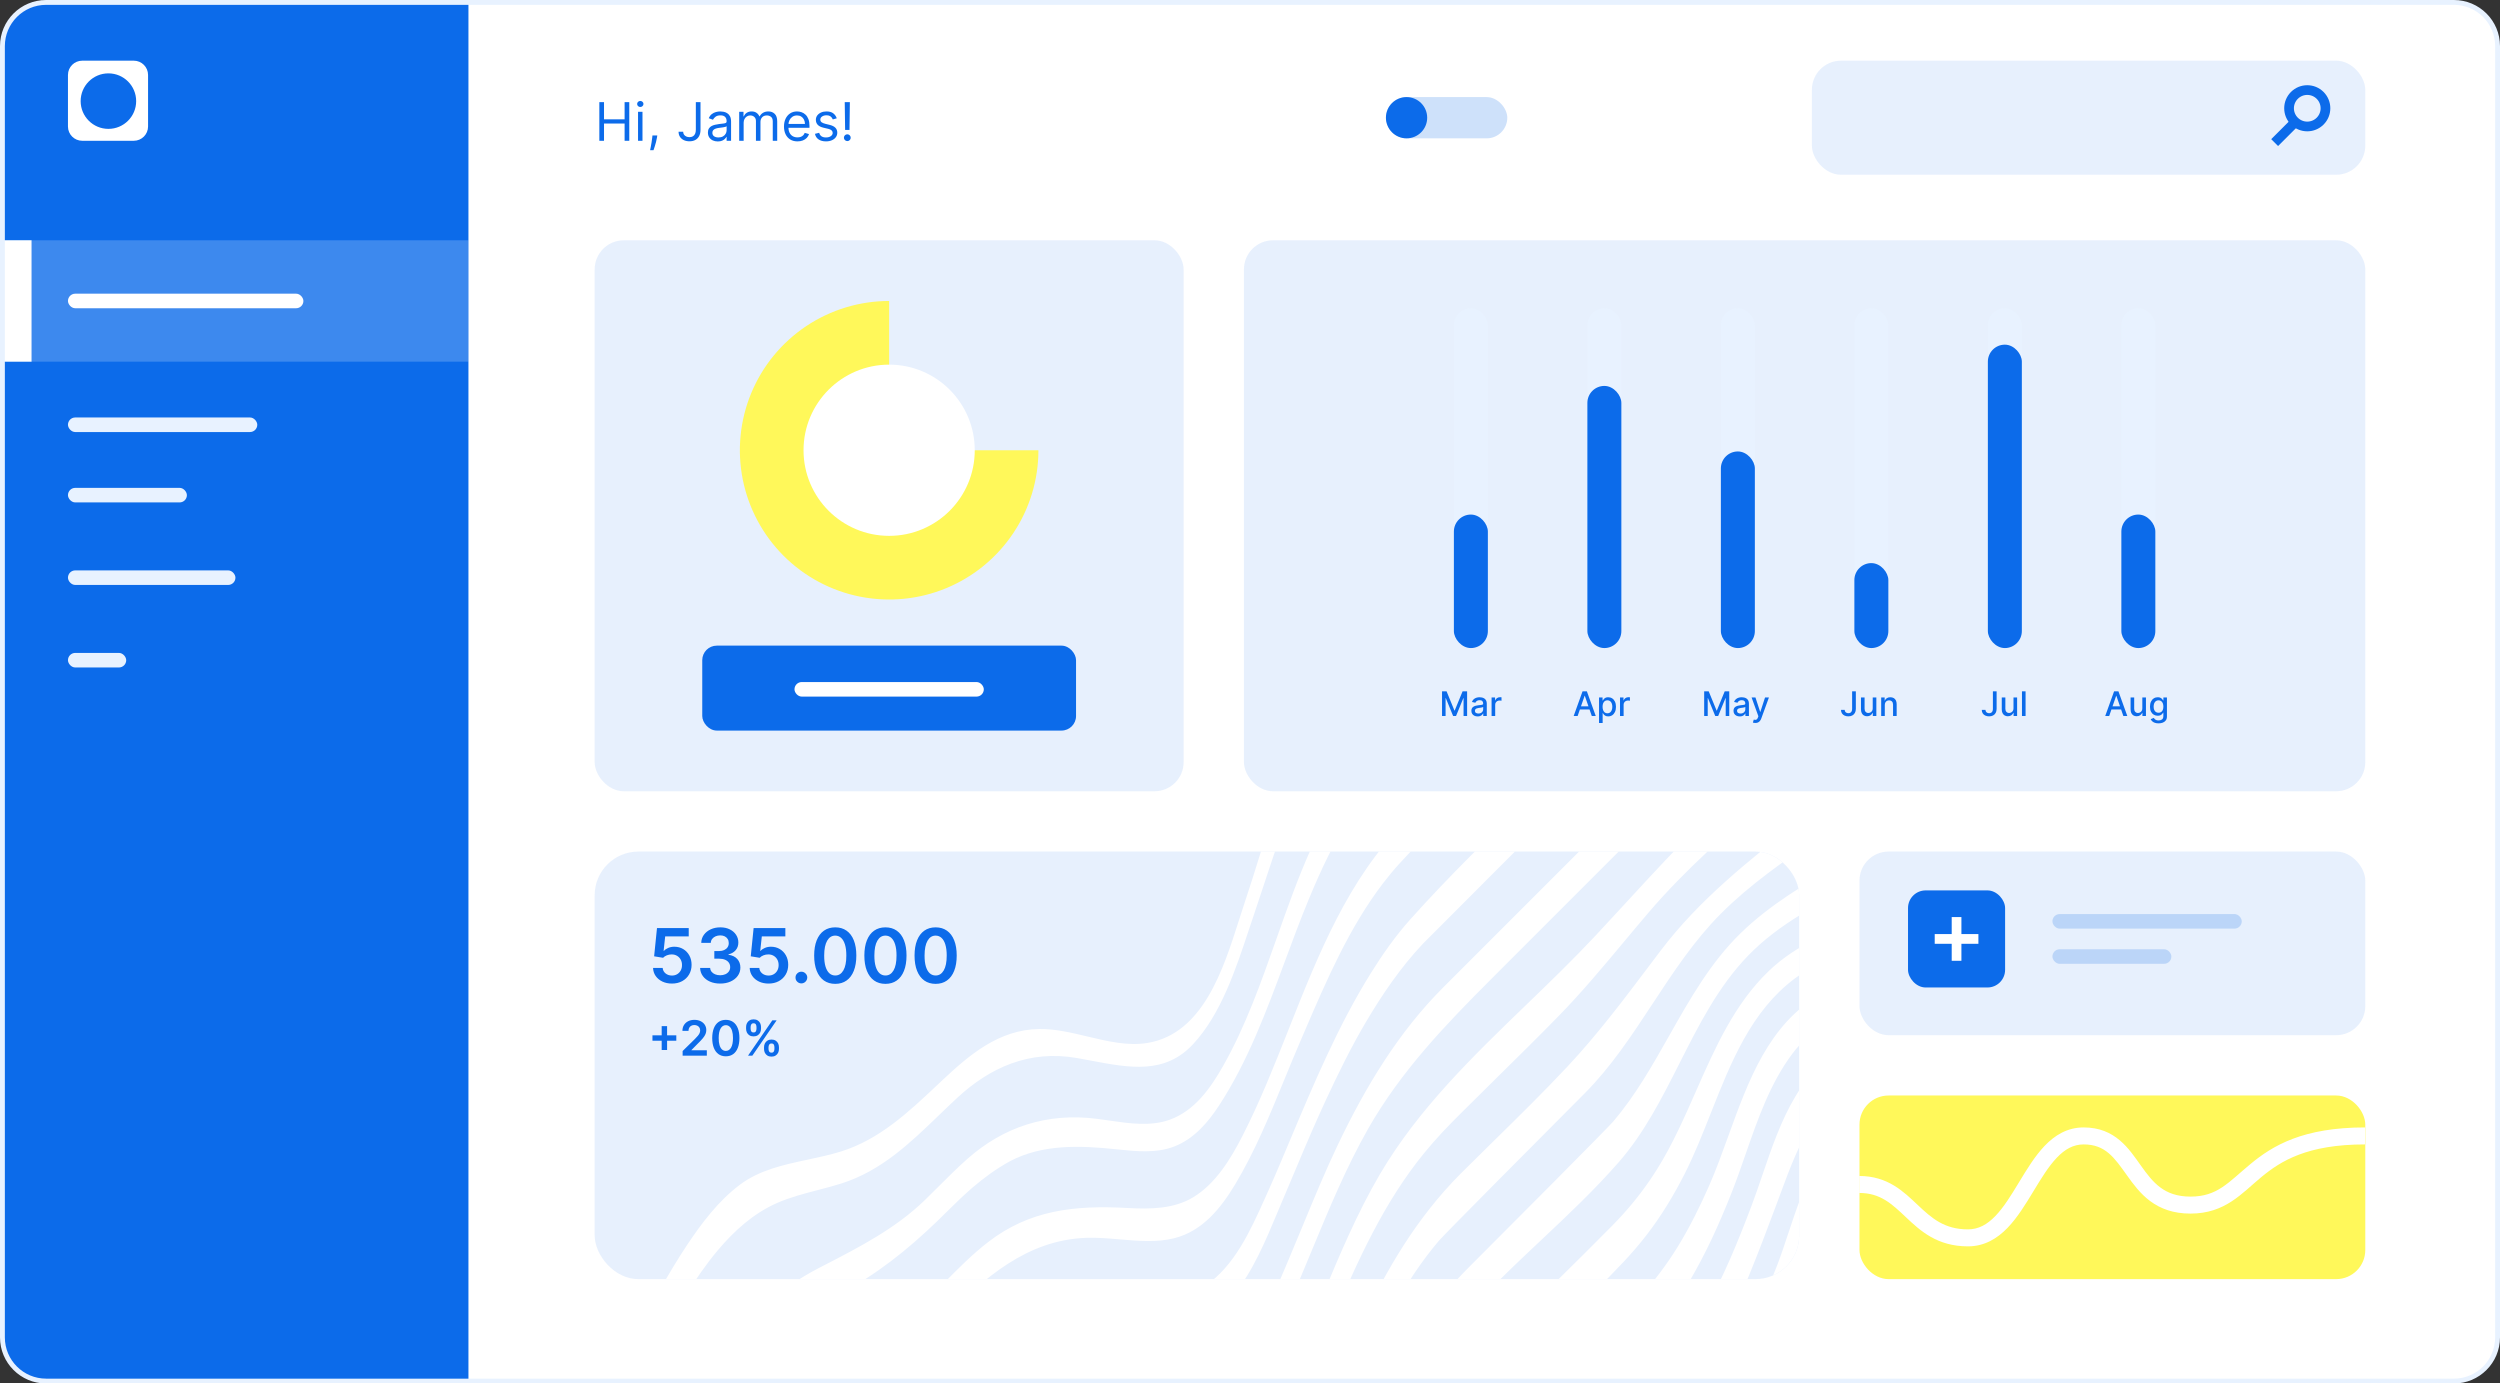 <svg width="1030" height="570" viewBox="0 0 1030 570" fill="none" xmlns="http://www.w3.org/2000/svg">
<rect x="0" y="0" width="1030" height="570" fill="#333333" stroke="none"/>
<g clip-path="url(#clip0_65_9050)">
<path d="M1 19C1 9.059 9.059 1 19 1H1011C1020.94 1 1029 9.059 1029 19V551C1029 560.941 1020.94 569 1011 569H19C9.059 569 1 560.941 1 551V19Z" fill="white"/>
<path d="M1 1H193V629H1V1Z" fill="#0C6BEA"/>
<path fill-rule="evenodd" clip-rule="evenodd" d="M61 30.881C61 27.633 58.367 25 55.119 25H33.881C30.633 25 28 27.633 28 30.881V52.119C28 55.367 30.633 58 33.881 58H55.119C58.367 58 61 55.367 61 52.119V30.881ZM44.664 53.097C50.98 53.097 56.1 47.977 56.1 41.662C56.1 35.346 50.98 30.226 44.664 30.226C38.348 30.226 33.228 35.346 33.228 41.662C33.228 47.977 38.348 53.097 44.664 53.097Z" fill="white"/>
<line x1="101.5" y1="1" x2="101.5" y2="565" stroke="#0C6BEA"/>
<rect x="1" y="99" width="12" height="50" fill="white"/>
<rect opacity="0.2" x="1" y="99" width="192" height="50" fill="white"/>
<rect x="28" y="121" width="97" height="6" rx="3" fill="white"/>
<rect x="28" y="172" width="78" height="6" rx="3" fill="#E8F2FF"/>
<rect x="28" y="201" width="49" height="6" rx="3" fill="#E8F2FF"/>
<rect x="28" y="235" width="69" height="6" rx="3" fill="#E8F2FF"/>
<rect x="28" y="269" width="24" height="6" rx="3" fill="#E8F2FF"/>
<g clip-path="url(#clip1_65_9050)">
<rect opacity="0.1" x="245" y="350.845" width="496.257" height="176.156" rx="12" fill="#0C6BEA"/>
<path fill-rule="evenodd" clip-rule="evenodd" d="M623.341 223.053L623.339 223.054C601.76 244.496 580.179 265.939 558.888 287.66C550.5 296.218 543.97 306.186 538.689 317.075C531.369 332.232 526.043 348.382 520.723 364.514C519.353 368.671 517.982 372.827 516.579 376.963C515.892 378.988 515.206 381.054 514.511 383.148C509.039 399.63 503.012 417.782 491.639 430.1C479.963 442.744 465.442 439.997 449.53 436.986C447.624 436.626 445.697 436.261 443.753 435.919C423.908 432.423 407.732 439.96 394.394 452.29C391.832 454.66 389.315 457.088 386.799 459.515C374.95 470.943 363.129 482.346 346.682 487.584C343.447 488.615 340.136 489.477 336.824 490.338C331.096 491.828 325.367 493.319 320.024 495.688C310.321 499.99 302.477 507.117 295.775 515.068C290.816 520.947 286.484 527.358 282.354 533.88C276.797 542.658 271.584 551.577 266.393 560.459C252.483 584.258 238.733 607.785 218.939 627.588L211.233 635.294L204.776 628.836L212.482 621.13C215.557 618.05 218.588 614.929 221.517 611.708C223.829 609.164 226.06 606.547 228.226 603.874C232.943 598.048 237.18 591.827 241.222 585.483C248.279 574.399 254.576 562.811 260.871 551.224C264.555 544.446 268.238 537.668 272.073 530.991C275.589 524.863 279.178 518.773 283.091 512.917C289.197 503.771 295.99 494.78 304.807 488.13C312.893 482.027 322.873 479.891 332.863 477.754C337.459 476.77 342.057 475.787 346.474 474.416C362.311 469.5 374.401 458.108 386.023 447.156L386.023 447.155L386.024 447.155L386.025 447.154L386.026 447.153L386.026 447.153L386.027 447.152L386.028 447.151L386.029 447.151L386.029 447.15L386.03 447.149L386.031 447.148L386.031 447.148L386.032 447.147C386.703 446.515 387.373 445.884 388.042 445.255C399.141 434.838 411.371 424.166 428.223 423.952C434.758 423.869 441.415 425.46 448.061 427.047C456.402 429.039 464.724 431.027 472.759 429.697C495.559 425.924 503.945 399.571 510.49 379.004C511.323 376.386 512.126 373.862 512.925 371.491C515.064 365.146 517.053 358.736 519.042 352.326L519.042 352.325L519.043 352.324C521.404 344.714 523.765 337.104 526.379 329.603C530.208 318.61 534.422 307.682 540.281 297.779C544.873 290.029 550.451 283.164 556.767 276.842L648.761 184.848L655.221 191.308C644.618 201.911 633.98 212.482 623.341 223.053ZM676.625 212.711L608.359 280.976C605.577 283.759 602.795 286.542 600.014 289.325C594.452 294.891 588.889 300.456 583.32 306.016C582.296 307.038 581.269 308.057 580.242 309.076C572.065 317.189 563.889 325.3 557.41 334.935C549.99 345.966 544.311 358.187 539.176 370.591C535.755 378.857 532.606 387.355 529.446 395.88C521.776 416.577 514.047 437.432 502.227 455.501C497.641 462.511 491.913 469.181 483.855 472.333C476.506 475.208 468.164 474.384 460.091 473.523C444.71 471.881 429.413 471.416 416.178 478.386C410.531 481.471 405.392 485.241 400.546 489.389C397.049 492.437 393.704 495.637 390.424 498.912C378.441 510.895 366.094 521.53 351.332 530.164C335.969 539.152 321.992 548.691 310.22 562.027C301.663 571.721 294.259 582.36 286.858 592.993C284.417 596.5 281.977 600.005 279.497 603.476C269.22 617.854 257.9 631.411 245.448 643.885C242.604 646.734 239.757 649.58 236.91 652.425C235.486 653.848 234.062 655.271 232.639 656.694L225.754 649.809C226.976 648.588 228.197 647.366 229.419 646.145C231.856 643.708 234.293 641.272 236.729 638.834C243.883 631.666 250.706 624.195 257.026 616.26C265.087 606.109 272.124 595.185 279.161 584.26L279.161 584.26L279.161 584.26L279.161 584.26L279.161 584.26L279.161 584.26L279.161 584.26L279.161 584.26L279.161 584.26L279.161 584.26L279.161 584.259L279.161 584.259L279.161 584.259L279.161 584.259L279.161 584.259L279.161 584.259L279.161 584.259L279.161 584.259L279.161 584.259L279.161 584.259L279.162 584.259L279.162 584.259C285.361 574.634 291.561 565.01 298.461 555.913C308.897 542.146 321.713 530.526 337.221 522.506C337.989 522.108 338.757 521.712 339.525 521.315C354.366 513.653 369.085 506.053 381.066 494.415C382.949 492.586 384.806 490.73 386.664 488.874C390.602 484.941 394.54 481.007 398.717 477.326C413.344 464.441 431.208 458.267 452.117 460.977C453.684 461.181 455.262 461.411 456.845 461.642L456.846 461.642L456.846 461.642L456.847 461.642L456.847 461.642L456.849 461.643C465.393 462.89 474.08 464.158 481.954 461.314C492.293 457.58 498.818 448.194 503.986 439.059C513.174 422.855 519.551 404.781 525.93 386.7C534.812 361.526 543.697 336.341 560.182 316.173C561.589 314.456 563.045 312.781 564.554 311.154C566.001 309.594 567.488 308.075 568.992 306.572L669.739 205.825L676.625 212.711ZM658.164 273.32C671.514 260.297 684.859 247.279 698.026 234.112L690.717 226.803L578.681 338.84C555.517 362.013 543.212 393.06 530.978 423.931C525.032 438.933 519.103 453.893 511.952 467.888C507.07 477.44 500.882 487.694 491.521 493.322C483.635 498.064 474.069 498.229 464.591 497.698C442.513 496.462 424.124 498.623 407.181 511.676C400.661 516.702 394.888 522.539 389.117 528.374L389.117 528.374L389.116 528.374L389.116 528.375L389.116 528.375L389.115 528.375L389.115 528.376L389.115 528.376L389.115 528.376L389.114 528.376L389.114 528.377L389.114 528.377L389.113 528.377L389.113 528.378L389.113 528.378L389.113 528.378L389.112 528.378L389.112 528.379L389.112 528.379L389.111 528.379L389.111 528.38C386.865 530.65 384.62 532.921 382.331 535.143C379.946 537.457 377.496 539.705 374.988 541.89C368.872 547.221 362.604 552.295 356.353 557.356L356.353 557.356L356.353 557.356L356.352 557.356L356.352 557.356L356.352 557.356L356.352 557.357L356.352 557.357C343.082 568.099 329.888 578.78 318.383 591.725C312.118 598.771 306.102 606.03 300.087 613.287L300.087 613.287C291.348 623.831 282.612 634.373 273.112 644.259C269.977 647.519 246.732 670.792 246.732 670.792L254.039 678.099C254.039 678.099 282.454 649.651 285.904 646.076C294.537 637.129 302.793 627.831 311.049 618.533L311.299 618.253C323.576 604.423 336.029 590.773 349.81 578.419C353.964 574.696 358.167 571.032 362.369 567.37L362.369 567.369L362.369 567.369L362.369 567.369L362.369 567.369L362.37 567.369L362.37 567.369L362.37 567.369L362.37 567.369L362.37 567.368L362.37 567.368L362.37 567.368L362.37 567.368L362.371 567.368L362.371 567.368L362.371 567.368L362.371 567.368L362.371 567.367L362.371 567.367L362.371 567.367L362.371 567.367C371.657 559.274 380.937 551.185 389.662 542.474C405.402 526.756 422.935 510.884 447.455 509.988C452.006 509.822 456.685 510.225 461.37 510.628C469.009 511.286 476.666 511.945 483.815 510.142C495.457 507.204 503.041 497.69 508.866 487.993C517.002 474.446 523.121 459.511 529.202 444.671L529.203 444.67C531.278 439.604 533.349 434.55 535.494 429.566C536.105 428.149 536.715 426.728 537.326 425.306L537.327 425.303C546.515 403.909 555.89 382.081 569.895 363.794C572.067 360.971 574.336 358.224 576.745 355.605C602.878 327.255 630.53 300.278 658.164 273.32ZM719.428 255.515C676.622 298.321 587.801 387.169 586.234 388.824C577.043 398.577 569.477 409.712 562.623 421.304C556.564 431.591 551.293 442.398 546.226 453.283C544.254 457.524 542.358 461.809 540.477 466.097C538.273 471.122 536.149 476.188 534.026 481.254L534.026 481.256C532.44 485.041 530.853 488.827 529.233 492.595C528.282 494.81 527.338 497.068 526.387 499.345C516.391 523.269 505.524 549.279 475.07 549.382C471.82 549.393 468.599 549.322 465.406 549.252H465.406C452.819 548.975 440.677 548.709 428.95 553.493C415.164 559.118 404.863 569.702 394.753 580.091C393.095 581.795 391.442 583.493 389.779 585.164C375.262 599.75 360.698 614.291 346.134 628.832L346.134 628.832L346.134 628.832L346.134 628.832L346.134 628.833L346.133 628.833L346.133 628.833L346.133 628.833L346.133 628.833L346.133 628.833L346.133 628.833L346.133 628.833L346.133 628.833L346.133 628.833L346.133 628.833L346.132 628.834L346.132 628.834L346.132 628.834L346.132 628.834L346.132 628.834C338.592 636.362 331.052 643.89 323.518 651.425L275.442 699.501L267.709 691.767C286.46 672.941 302.834 656.453 317.182 642.005L317.182 642.005C415.696 542.806 418.734 539.747 440.143 535.92C449.37 534.273 458.886 534.767 468.444 535.271C478.51 535.801 488.442 535.272 496.523 529.783C508.627 521.569 515.157 507.046 521.135 493.753L521.137 493.748C521.546 492.839 521.952 491.936 522.357 491.041C524.309 486.736 526.161 482.375 528.005 478.011C529.168 475.264 530.326 472.511 531.485 469.757L531.486 469.755L531.487 469.753L531.488 469.751L531.489 469.749L531.489 469.747L531.49 469.745L531.491 469.743L531.514 469.688L531.515 469.686L531.516 469.684L531.517 469.682L531.517 469.68L531.518 469.679L531.519 469.677L531.52 469.675C541.412 446.164 551.358 422.525 564.711 401.058C569.568 393.252 574.852 385.731 580.943 378.896C596.92 361.009 614.207 344.25 631.472 327.512C639.496 319.733 647.515 311.959 655.396 304.078L711.695 247.779L719.429 255.514L719.428 255.515ZM657.42 360.316C685.212 332.511 713.005 304.706 740.821 276.925C738.109 274.198 735.39 271.477 732.67 268.759L594.623 406.806C576.144 425.295 562.643 447.691 551.279 471.477C546.113 482.293 541.52 493.407 536.927 504.523L536.927 504.524L536.926 504.525L536.925 504.527L536.925 504.528L536.924 504.53L536.924 504.531L536.923 504.533L536.922 504.534L536.922 504.536L536.921 504.537L536.921 504.539L536.92 504.54L536.919 504.542L536.919 504.543L536.918 504.544L536.917 504.546L536.917 504.547L536.916 504.549C534.989 509.213 533.062 513.877 531.092 518.519C530.565 519.762 530.035 521.024 529.499 522.297C520.144 544.56 509.164 570.688 481.827 572.955C476.292 573.413 470.677 573.158 465.065 572.902C457.493 572.557 449.926 572.212 442.573 573.623C428.708 576.282 417.28 584.407 407.666 593.793C380.777 620.053 354.291 646.739 327.809 673.423L327.809 673.423L327.809 673.423L327.808 673.423L327.808 673.423L327.808 673.423L327.808 673.423L327.808 673.424L327.808 673.424L327.808 673.424L327.808 673.424L327.807 673.424L327.807 673.424L327.807 673.424L327.807 673.424L327.807 673.425L327.807 673.425L327.807 673.425L327.807 673.425L327.805 673.427L327.803 673.429L327.801 673.431L327.799 673.433L327.797 673.435L327.795 673.437L327.793 673.439L327.791 673.441L327.789 673.443L327.787 673.444L327.785 673.446L327.783 673.448L327.781 673.45L327.779 673.452L327.777 673.454L327.775 673.456L327.773 673.458L327.771 673.46C314.757 686.573 301.744 699.686 288.683 712.746L296.844 720.907C333.428 684.323 408.116 609.637 408.882 608.884C421.953 596.037 438.339 586.878 458.063 586.735C461.768 586.708 465.531 586.978 469.298 587.248C476.092 587.735 482.898 588.224 489.399 586.975C499.376 585.057 507.235 578.79 513.019 571.024C518.249 564.012 522.324 556.109 526.12 548.154C531.317 537.276 535.944 526.106 540.569 514.94L540.569 514.94L540.569 514.94L540.569 514.939L540.569 514.939L540.569 514.938L540.57 514.938L540.57 514.938L540.57 514.937L540.57 514.937L540.57 514.937L540.57 514.936L540.571 514.936L540.571 514.936L540.571 514.935L540.571 514.935L540.571 514.935L540.571 514.934L540.572 514.934C547.59 497.989 554.604 481.054 563.604 465.16C577.155 441.301 595.633 422.115 614.757 402.991C628.98 388.768 643.2 374.542 657.42 360.316ZM761.958 298.438C751.64 308.465 740.765 317.907 729.893 327.346C712.19 342.716 694.494 358.081 679.217 375.959C675.809 379.946 672.453 383.967 669.1 387.983L669.099 387.984C660.445 398.351 651.809 408.696 642.354 418.397C634.13 426.833 625.735 435.101 617.34 443.368C612.194 448.436 607.047 453.503 601.941 458.61C599.392 461.162 596.855 463.726 594.383 466.352C591.763 469.143 589.253 472.035 586.821 474.994C570.199 495.273 559.218 519.661 548.929 544.017C546.849 548.941 544.865 553.966 542.872 559.011L542.872 559.012C535.266 578.27 527.55 597.806 513.997 613.066C502.722 625.766 488.315 625.243 471.834 624.643L471.82 624.643C471.103 624.617 470.383 624.591 469.658 624.565C447.679 623.801 431.863 630.157 416.796 643.982C414.556 646.037 412.387 648.166 410.236 650.314L318.242 742.309L309.659 733.726L408.195 635.19C415.241 628.149 422.516 621.184 431.356 616.297C436.082 613.686 441.237 611.736 446.679 610.663C454.501 609.121 462.626 609.302 470.61 609.48C486.488 609.834 501.81 610.175 513.089 596.928C524.992 582.959 532.315 564.81 539.372 547.321C540.745 543.917 542.109 540.538 543.494 537.219C543.849 536.368 544.204 535.517 544.56 534.665C551.825 517.248 559.095 499.821 568.593 483.663C584.368 456.886 606.693 435.336 628.921 413.88C638.551 404.585 648.162 395.307 657.215 385.63C661.476 381.075 665.701 376.484 669.927 371.894L669.928 371.893C680.666 360.227 691.405 348.56 702.733 337.466C710.672 329.689 718.872 322.184 727.071 314.679C735.997 306.509 744.924 298.338 753.517 289.815C754.915 291.241 756.311 292.668 757.707 294.095C759.124 295.543 760.54 296.991 761.958 298.438ZM749.139 345.041C760.805 337.026 772.474 329.008 782.993 319.602C780.027 316.661 777.069 313.713 774.116 310.756C763.36 320.762 751.897 329.806 740.468 338.822C720.221 354.795 700.082 370.684 684.165 391.693C682.549 393.827 680.94 395.961 679.333 398.092L679.333 398.093C668.63 412.29 658.029 426.353 645.836 439.376C636.12 449.753 625.979 459.711 615.838 469.668C611.109 474.312 606.38 478.955 601.694 483.641C583.747 501.713 571.213 522.868 560.411 546.201C556.351 554.984 552.587 563.965 548.821 572.953C541.842 589.608 534.853 606.287 525.951 621.772C520.211 631.761 512.88 641.791 501.282 645.375C493.852 647.67 485.82 647.076 477.815 646.484C474.093 646.208 470.377 645.933 466.73 645.95C443.377 646.058 427.063 658.286 412.069 673.266C393.964 691.358 375.867 709.46 357.77 727.561L357.77 727.561L357.77 727.561L357.769 727.561L357.769 727.561L357.769 727.562L357.769 727.562L357.769 727.562L357.769 727.562L357.769 727.562L357.768 727.562L357.768 727.562L357.768 727.563L357.768 727.563L357.768 727.563L357.768 727.563L357.768 727.563C348.724 736.609 339.68 745.654 330.636 754.699L339.646 763.709C364.086 739.27 415.635 687.725 416.99 686.408C419.694 683.782 422.459 681.214 425.361 678.801C434.474 671.228 445.048 664.905 457.312 662.895C464.613 661.697 472.099 662.04 479.597 662.383H479.597H479.598H479.598H479.598H479.598H479.598H479.598H479.598H479.598H479.599H479.599H479.599H479.599H479.599H479.599H479.599C483.402 662.557 487.208 662.731 490.994 662.705C515.484 662.533 526.45 642.428 535.404 623.193C536.255 621.365 547.129 596.647 553.193 582.863C555.324 578.02 556.86 574.527 557.161 573.849C562.215 562.455 567.448 551.157 573.375 540.262C576.351 534.796 579.463 529.415 582.933 524.283C584.513 521.946 586.143 519.646 587.843 517.399C589.453 515.276 591.117 513.196 592.843 511.172C595.289 508.316 636.261 467.152 652.823 450.529C663.794 439.511 672.344 426.505 680.894 413.498C689.448 400.485 698.002 387.472 708.982 376.447C721.017 364.362 735.076 354.703 749.139 345.041ZM804.343 340.582C792.807 350.225 779.257 357.088 765.719 363.946C749.334 372.244 732.966 380.535 720.203 393.736C707.944 406.416 699.975 422.188 692.001 437.969C684.732 452.356 677.459 466.75 666.928 478.814C656.95 490.23 645.913 500.615 634.881 510.996L634.88 510.997C619.329 525.63 603.784 540.257 591.221 557.755C589.523 560.126 587.886 562.542 586.295 564.993C578.089 577.621 571.253 591.2 564.771 604.907C563.982 606.578 563.201 608.254 562.428 609.934C559.669 615.947 557.049 622.036 554.501 628.16C552.588 632.76 550.744 637.4 548.899 642.042C545.008 651.833 541.114 661.63 536.57 671.069C529.276 686.232 519.57 699.01 501.023 699.946C495.989 700.2 490.975 700.14 485.999 700.08C473.745 699.933 461.724 699.789 450.205 704.346C439.596 708.545 430.691 715.526 422.779 723.378C409.016 737.049 395.312 750.783 381.609 764.518C374.758 771.384 367.907 778.25 361.048 785.109L351.617 775.677L417.129 710.165C431.356 695.946 447.577 684.313 469.4 683.069C474.207 682.796 479.047 682.94 483.815 683.082C498.554 683.522 512.608 683.941 522.893 671.939C525.522 668.872 527.751 665.451 529.776 661.931C531.348 659.202 532.795 656.393 534.181 653.55C537.899 645.925 541.191 638.05 544.477 630.187L544.483 630.172C545.031 628.861 545.579 627.55 546.129 626.241L546.533 625.279C546.784 624.683 547.034 624.087 547.284 623.49L547.291 623.473L547.298 623.456L547.313 623.422L547.327 623.387C548.037 621.697 548.746 620.007 549.46 618.319L550.135 616.723C564.347 583.124 579.109 548.224 604.738 522.556C622.345 504.949 662.425 464.691 664.696 462.021C673.807 451.302 680.774 438.974 687.737 426.654C696.257 411.579 704.77 396.516 717.197 384.424C729.349 372.6 744.003 364.035 758.664 355.467C771.258 348.106 783.856 340.743 794.879 331.308C797.364 333.748 799.853 336.184 802.342 338.622L802.357 338.637L802.473 338.75L804.343 340.582ZM783.645 384.938C799.335 379.876 813.806 372.547 826.114 362.049C822.768 358.718 819.413 355.393 816.045 352.073C802.664 363.232 786.97 370.704 770.572 377.133L770.133 377.306C755.303 383.12 740.253 389.02 728.797 399.998C714.586 413.617 706.639 431.649 698.689 449.691C693.839 460.696 688.988 471.705 682.712 481.718C678.577 488.314 673.906 494.494 668.708 500.237C667.104 502.009 665.457 503.741 663.779 505.441C656.257 513.064 648.631 520.588 641.005 528.113L641.003 528.115C629.755 539.212 618.507 550.311 607.591 561.726C601.036 568.594 595.19 576.122 589.894 584.042C581.171 597.111 573.688 611.159 567.059 625.55C561.179 638.318 556.106 651.495 551.092 664.7C550.731 665.653 550.371 666.607 550.011 667.56L550.002 667.583C549.386 669.214 548.77 670.846 548.149 672.475C547.525 674.112 546.905 675.782 546.279 677.468L546.278 677.471C539.155 696.653 531.215 718.039 507.829 720.009C502.018 720.499 496.117 720.245 490.216 719.991C483.745 719.712 477.274 719.434 470.916 720.136C458.962 721.456 447.76 725.466 438.406 732.274C426.087 741.241 415.602 752.341 405.217 763.381C395.04 774.2 384.548 784.691 374.047 795.191L374.047 795.191L374.047 795.191L374.047 795.191L374.047 795.191L374.047 795.191L374.047 795.191L374.046 795.191L374.046 795.191L374.046 795.191L374.046 795.192L374.046 795.192L374.046 795.192L374.046 795.192L374.044 795.194L372.587 796.651L382.446 806.509L429.961 758.995C435.682 753.281 441.639 747.854 448.795 743.872C461.552 736.777 476.211 735.494 491.38 736.358C492.784 736.438 494.212 736.533 495.654 736.628C508.582 737.484 522.706 738.419 532.136 729.829C537.581 724.871 540.97 717.926 543.829 711.116C546.359 705.091 548.475 698.862 550.59 692.638L550.592 692.632L550.593 692.629L550.594 692.626L550.595 692.623L550.596 692.621L550.597 692.618L550.598 692.615L550.598 692.612C551.183 690.893 551.767 689.174 552.36 687.459C554.806 680.409 557.26 673.362 559.864 666.385C562.806 658.505 565.873 650.677 569.263 643.023C575.061 629.963 581.722 617.397 589.409 605.504C596.793 594.079 605.282 583.688 614.844 574.114C620.527 568.43 626.26 562.785 631.993 557.138C644.359 544.96 656.732 532.775 668.645 520.178C672.085 516.541 675.358 512.747 678.422 508.779C684.454 500.963 689.593 492.477 694.09 483.599C698.117 475.649 701.495 467.107 704.888 458.525L704.89 458.522L704.89 458.521L704.89 458.521L704.89 458.52C713.123 437.703 721.448 416.65 739.345 403.225C749.902 395.305 762.758 391.373 775.529 387.466L775.532 387.465C778.248 386.634 780.96 385.804 783.645 384.938ZM847.833 383.913C831.642 399.772 813.178 407.706 790.073 411.475C770.541 414.605 750.582 418.015 738.512 434.054C729.375 446.195 724.29 460.834 719.23 475.398L719.23 475.399C717.329 480.872 715.431 486.335 713.323 491.651C710.815 497.978 708.155 504.234 705.272 510.366C702.581 516.089 699.662 521.681 696.503 527.122C689.061 539.927 680.206 551.555 669.808 561.954C663.42 568.341 656.836 574.636 650.231 580.951C633.546 596.902 616.729 612.979 602.621 630.995C597.174 637.954 592.282 645.355 587.967 653.133C586.383 655.992 584.882 658.902 583.447 661.85C581.562 665.714 579.789 669.643 578.11 673.617C576.362 677.759 574.735 681.965 573.207 686.215C571.325 691.455 569.629 696.772 568.084 702.156C566.043 709.27 564.271 716.482 562.511 723.701C561.99 725.836 561.498 727.994 561.005 730.159L561.004 730.163C558.762 739.992 556.492 749.947 551.425 758.423C545.288 768.685 535.46 772.124 523.219 771.999C517.615 771.942 511.919 771.503 506.223 771.064L506.223 771.064L506.223 771.064L506.222 771.064L506.222 771.064L506.221 771.064L506.221 771.064L506.221 771.064L506.22 771.064L506.22 771.064L506.22 771.064L506.219 771.064L506.219 771.064L506.218 771.064C489.88 769.805 473.543 768.547 459.376 776.292C455.363 778.487 451.632 781.109 448.179 784.05C437.262 793.369 427.203 803.821 417.187 814.228L417.187 814.229C412.756 818.833 408.334 823.427 403.85 827.911L393.569 817.63L434.543 776.657C442.487 768.715 451.174 761.26 462.121 757.418C472.285 753.849 483.553 753.444 494.695 754.16C496.732 754.291 498.772 754.449 500.805 754.606C518.456 755.97 535.571 757.293 545.086 740.598C547.836 735.771 549.802 730.462 551.579 725.126C553.91 718.154 555.983 711.083 558.055 704.013L558.055 704.012L558.055 704.012L558.055 704.012L558.055 704.011L558.055 704.011L558.055 704.011L558.056 704.01L558.056 704.01L558.056 704.01L558.056 704.009L558.056 704.009L558.056 704.009L558.056 704.008L558.056 704.008L558.056 704.007C560.793 694.672 563.529 685.338 566.858 676.235C568.445 671.896 570.11 667.594 571.867 663.338C576.423 652.305 581.58 641.568 587.7 631.449C594.276 620.587 601.797 610.307 610.38 601.044C612.913 598.314 615.535 595.67 618.166 593.036C631.226 579.976 644.281 566.911 657.33 553.842C669.889 541.265 682.033 528.716 691.423 513.341C696.272 505.396 700.431 496.993 704.205 488.406C707.051 481.912 709.558 474.98 712.092 467.973L712.093 467.969L712.095 467.965L712.095 467.964L712.095 467.964L712.095 467.964L712.095 467.964L712.095 467.963L712.096 467.963L712.096 467.963L712.096 467.963L712.096 467.962L712.096 467.962L712.096 467.962C720.283 445.321 728.755 421.893 749.889 409.857C759.598 404.329 770.84 401.88 782.016 399.446C786.513 398.467 791 397.489 795.372 396.315C811.366 392.016 825.519 384.253 837.457 373.425C837.456 373.426 846.108 382.175 847.833 383.913ZM852.337 422.037C853.733 420.766 864.973 409.6 869.243 405.33L858.533 394.621L853.548 399.606C851.577 401.574 849.583 403.516 847.509 405.375C836.344 415.383 822.562 421.803 807.161 424.136C802.216 424.885 797.139 425.268 792.056 425.651L792.055 425.651C782.846 426.346 773.615 427.043 765.102 429.919C741.91 437.753 733.606 462.105 726.052 484.259C724.6 488.518 723.176 492.695 721.679 496.659C718.86 504.118 715.939 511.532 712.756 518.809C709.441 526.382 705.817 533.795 701.874 541.004C698.992 546.265 695.927 551.409 692.61 556.376C688.88 561.95 684.862 567.317 680.444 572.333C670.141 584.027 658.716 594.79 647.285 605.559C631.588 620.347 615.879 635.147 603.043 652.385C594.693 663.605 588.081 676.194 582.812 689.352C579.788 696.905 577.315 704.688 575.199 712.63C572.653 722.197 570.729 731.971 568.805 741.745C568.025 745.708 567.245 749.671 566.423 753.621C564.043 765.065 560.704 778.023 550.617 784.462C539.646 791.464 525.574 789.342 511.774 787.262C504.517 786.168 497.335 785.085 490.719 785.346C472.267 786.087 458.609 794.548 446.478 806.678L414.548 838.609L425.256 849.317C428.861 845.712 432.406 841.978 435.962 838.231L435.963 838.231L435.963 838.23L435.963 838.23L435.964 838.23L435.964 838.229L435.964 838.229L435.965 838.229L435.965 838.228L435.965 838.228L435.966 838.228L435.966 838.227L435.966 838.227C444.7 829.026 453.506 819.748 463.461 812.115C469.323 807.629 476.011 804.325 483.331 802.376C495.59 799.112 508.648 800.68 521.616 802.238C525.164 802.664 528.705 803.089 532.221 803.415C540.813 804.209 550.261 804.895 557.662 800.903C565.247 796.811 568.876 788.506 571.178 780.382C573.755 771.286 575.291 761.803 576.825 752.332C577.644 747.281 578.461 742.233 579.436 737.249C582.381 722.261 586.284 707.587 592.577 693.977C596.372 685.779 600.868 677.932 606.122 670.691C611.395 663.448 617.569 657.007 623.875 650.698C629.984 644.59 636.152 638.528 642.323 632.465C655.368 619.647 668.422 606.819 680.938 593.518C686.408 587.693 691.271 581.318 695.681 574.617C699.886 568.225 703.692 561.543 707.229 554.714C716.924 535.968 724.489 516.132 731.91 496.206C732.373 494.963 732.834 493.713 733.296 492.461C741.814 469.37 750.705 445.268 778.596 442.03C784.267 441.372 790.039 441.262 795.811 441.152C802.94 441.016 810.069 440.88 817.008 439.71C830.613 437.416 842.551 430.943 852.337 422.037ZM881.617 435.846L881.615 435.847L881.615 435.848L881.614 435.848L881.614 435.848L881.613 435.849L881.613 435.849L881.613 435.85L881.612 435.85L881.612 435.85L881.612 435.851L881.611 435.851L881.611 435.852C874.979 442.574 868.345 449.299 861.5 455.793C854.784 462.161 847.325 467.965 838.706 471.784C834.913 473.463 830.902 474.688 826.749 475.511C819.021 477.043 810.997 476.261 802.966 475.478L802.965 475.478C796.865 474.884 790.761 474.289 784.778 474.707C767.231 475.932 758.162 488.413 751.109 502.722C749.7 505.579 748.373 508.483 747.089 511.41C745.368 515.339 743.736 519.312 742.13 523.3C740.77 526.676 739.429 530.062 738.088 533.448C736.747 536.835 735.406 540.222 734.046 543.6C729.279 555.434 724.469 567.253 719.125 578.788C717.324 582.675 715.484 586.54 713.553 590.354C702.134 612.942 685.914 631.399 668.324 649.049C662.276 655.119 656.213 661.175 650.15 667.232C647.235 670.143 644.321 673.054 641.408 675.967C639.469 677.906 637.501 679.826 635.531 681.748L635.53 681.749L635.529 681.75L635.528 681.752L635.527 681.753L635.525 681.754L635.524 681.755L635.523 681.757L635.522 681.758L635.52 681.759L635.519 681.76L635.518 681.762C628.217 688.885 620.887 696.037 614.865 704.299C603.17 720.358 597.699 740.136 594.467 760.249C593.339 767.299 592.581 774.442 591.823 781.582L591.823 781.582L591.823 781.582L591.823 781.583L591.823 781.583L591.823 781.584L591.823 781.584L591.823 781.584L591.823 781.585L591.823 781.585L591.823 781.586L591.823 781.587L591.822 781.591L591.822 781.596L591.821 781.6L591.821 781.605L591.82 781.609L591.82 781.614L591.819 781.618L591.819 781.623L591.818 781.627L591.818 781.632C591.612 783.575 591.406 785.517 591.192 787.458C591.018 789.045 590.86 790.648 590.701 792.259C589.77 801.71 588.813 811.418 584.546 819.597C579.512 829.243 569.961 832.692 558.899 832.731C551.364 832.758 543.755 831.895 536.156 831.033C523.469 829.594 510.808 828.158 498.564 830.872C487.438 833.358 478.314 839.139 470.53 846.851C465.214 852.131 459.921 857.436 454.628 862.74L454.613 862.755C451.963 865.411 449.313 868.067 446.66 870.72L435.525 859.586C438.765 856.346 441.984 852.87 445.252 849.341C458.118 835.447 471.753 820.723 490.5 816.275C503.301 813.238 516.588 814.835 529.915 816.438L529.916 816.438L529.917 816.438L529.918 816.438L529.92 816.438L529.924 816.439L529.929 816.439L529.931 816.439L529.931 816.439C533.329 816.848 536.73 817.257 540.126 817.589C549.31 818.491 559.34 819.152 567.007 814.439C575.247 809.376 578.219 799.358 580.145 790.073C581.881 781.72 583.048 773.205 584.214 764.689C585.466 755.548 586.719 746.404 588.678 737.454C589.449 733.934 590.29 730.437 591.252 726.986C592.181 723.657 593.202 720.364 594.349 717.128C596.492 711.099 599.036 705.266 602.068 699.713C607.256 690.214 613.71 681.589 621.216 673.921C628.988 665.977 637.213 658.288 645.47 650.569L645.471 650.568L645.472 650.568L645.472 650.567L645.473 650.566L645.474 650.565L645.475 650.564L645.475 650.564L645.476 650.563L645.477 650.562L645.478 650.561L645.479 650.561C664.695 632.596 684.088 614.465 698.384 592.579C702.602 586.121 706.393 579.366 709.951 572.477C714.709 563.251 718.986 553.748 723.047 544.137C724.464 540.781 731.583 522.894 732.24 521.174C733.769 517.181 735.21 512.841 736.696 508.366C743.149 488.929 750.455 466.922 769.538 459.515C779.363 455.702 790.23 456.164 801.11 456.626C811.113 457.051 821.127 457.476 830.352 454.58C839.92 451.328 848.285 445.894 855.59 439.266C858.013 437.068 860.337 434.769 862.649 432.458L879.511 415.595L890.648 426.732L890.647 426.733C887.63 429.75 884.632 432.789 881.634 435.829L881.632 435.83L881.63 435.832L881.628 435.834L881.627 435.835L881.625 435.837L881.623 435.839L881.622 435.841L881.62 435.842L881.618 435.844L881.617 435.846ZM898.712 461.482C903.155 457.031 907.597 452.581 912.044 448.135L900.489 436.58C889.846 447.224 866.635 470.423 865.643 471.387C861.582 475.331 857.302 479.038 852.709 482.377C850.372 484.009 847.959 485.532 845.433 486.886C832.824 493.648 818.015 493.604 803.271 492.427C788.631 491.257 774.669 491.837 765.002 502.769C762.511 505.582 760.371 508.709 758.419 511.941C749.812 526.181 743.668 541.986 737.548 557.729C735.183 563.811 732.823 569.884 730.325 575.854C724.578 589.583 718.642 603.291 711.404 616.177C705.009 627.542 697.536 638.125 688.885 647.755C686.361 650.559 648.353 688.714 631.979 705.088C628.508 708.559 625.087 712.078 622.014 715.92C620.38 717.962 618.848 720.089 617.428 722.298C615.143 725.863 613.156 729.634 611.429 733.542C610.191 736.35 609.096 739.232 608.107 742.16C607.065 745.254 606.159 748.407 605.347 751.593C602.508 762.744 601.037 774.293 599.939 785.925C599.638 789.133 599.38 792.35 599.122 795.569C598.626 801.759 598.13 807.95 597.327 814.07C596.622 819.45 595.725 824.881 593.765 829.825C591.447 835.669 587.4 840.246 581.498 842.564C571.852 846.353 560.663 845.174 549.992 844.05C549.02 843.947 548.052 843.845 547.09 843.747L546.611 843.698L545.947 843.63L545.138 843.547L544.461 843.477C533.39 842.335 522.097 841.171 511.338 842.633C490.465 845.47 476.535 859.896 463.01 873.903L463.008 873.906C460.839 876.152 458.68 878.387 456.505 880.562L468.062 892.119C470.4 889.781 472.712 887.331 475.043 884.86C484.885 874.428 495.078 863.624 509.132 859.279C515.395 857.343 522.071 856.601 528.792 856.363C533.814 856.251 538.863 856.44 543.929 856.78C547.267 857.005 550.667 857.344 554.093 857.685L554.093 857.685L554.093 857.685L554.094 857.685L554.094 857.685H554.094C566.123 858.884 578.455 860.113 589.441 856.528C605.033 851.437 607.009 834.762 607.75 819.779C607.836 818.018 607.916 816.256 607.995 814.494L607.996 814.484C608.068 812.879 608.14 811.275 608.218 809.671C608.483 804.341 608.777 799.014 609.219 793.716C610.094 783.31 611.429 772.923 614.055 763C619.135 743.98 629.658 730.541 642.861 717.36C644.67 715.554 646.48 713.748 648.289 711.942L648.289 711.942L648.29 711.942L648.29 711.942L648.29 711.941L648.29 711.941L648.291 711.941L648.291 711.941L648.291 711.94L648.291 711.94C659.632 700.622 670.974 689.303 682.25 677.921C688.735 671.376 694.807 664.452 700.373 657.084C708.438 646.408 715.304 634.851 721.294 622.758C722.862 619.588 724.356 616.373 725.809 613.138C726.928 610.649 738.779 582.314 739.845 579.697L739.947 579.445C744.582 568.06 749.215 556.681 754.456 545.616C759.454 535.062 765.06 524.082 774.788 517.359C784.617 510.564 797.012 511.537 809.223 512.495C813.745 512.849 818.241 513.202 822.572 513.158C842.665 512.953 858.014 502.087 871.072 489.102C880.307 479.917 889.509 470.699 898.712 461.482ZM933.45 469.536L933.15 469.836C915.655 487.331 898.159 504.826 880.661 522.317C880.148 522.83 879.636 523.343 879.124 523.856C873.297 529.699 867.48 535.532 860.536 540.136C844.407 550.827 826.154 550.604 806.384 549.777C797.11 549.39 788.029 550.203 780.683 555.283C768.88 563.442 762.255 578.316 756.449 591.352L756.024 592.304C755.905 592.573 755.785 592.84 755.666 593.107C752.69 599.76 749.891 606.507 747.11 613.262C746.901 613.768 746.693 614.275 746.485 614.781C746.214 615.44 745.944 616.099 745.674 616.758L745.597 616.945C745.032 618.322 744.467 619.698 743.901 621.074C741.394 627.157 738.839 633.213 736.136 639.192C732.768 646.639 729.263 654.023 725.407 661.188C715.029 680.457 702.856 698.637 688.097 714.571C679.291 724.068 670.052 733.174 660.821 742.273C657.121 745.92 653.423 749.565 649.754 753.234C640.373 762.617 633.958 773.468 630.49 786.718C629.303 791.279 628.436 795.957 627.813 800.69C627.165 805.655 626.79 810.683 626.692 815.753C626.566 822.337 626.944 828.967 627.473 835.605C628.994 854.556 627.385 872.652 607.595 878.405C601.768 880.098 595.587 880.864 589.395 881.24C582.255 881.672 575.016 881.511 567.776 881.35L567.776 881.35C557.59 881.123 547.404 880.896 537.498 882.323C527.811 883.727 518.853 887.012 511.276 892.669C505.296 897.137 500.06 902.581 494.861 907.985L494.861 907.985L494.86 907.986L494.86 907.986L494.86 907.987L494.859 907.987L494.859 907.987L494.858 907.988L494.858 907.988L494.857 907.989C493.065 909.852 491.278 911.711 489.465 913.523L477.481 901.539C479.527 899.493 481.547 897.407 483.569 895.318L483.569 895.318L483.57 895.318L483.57 895.318L483.57 895.317L483.57 895.317L483.57 895.317L483.57 895.317L483.571 895.317L483.571 895.316C488.569 890.155 493.582 884.977 499.042 880.35C510.256 870.87 524.728 867.644 540.015 867.576C544.839 867.555 550.462 867.987 556.428 868.444L556.428 868.444C580.097 870.261 609.153 872.491 615.011 848.482C616.99 840.366 616.729 831.492 616.47 822.712L616.47 822.711L616.47 822.71V822.71L616.47 822.71L616.47 822.71L616.47 822.709L616.47 822.709L616.47 822.709C616.34 818.321 616.212 813.957 616.364 809.723C616.915 794.36 618.64 778.99 623.751 764.94C627.416 754.88 632.875 746.167 640.286 738.736C645.345 733.677 650.482 728.67 655.623 723.658L655.623 723.658L655.623 723.658L655.623 723.657L655.624 723.657L655.624 723.657L655.624 723.657L655.624 723.657L655.624 723.656L655.625 723.656C667.946 711.645 680.294 699.608 691.672 686.763C703.633 673.232 713.698 657.951 722.14 641.818C724.604 637.107 726.932 632.315 729.159 627.467C731.863 621.576 734.369 615.579 736.851 609.571C738.58 605.383 740.277 601.176 741.974 596.969L741.975 596.966C746.147 586.624 750.32 576.278 754.974 566.195C757.601 560.504 760.415 554.896 763.697 549.607C769.229 540.684 776.27 532.516 786.961 529.702C794.257 527.782 802.109 528.338 809.877 528.888C812.009 529.039 814.135 529.19 816.241 529.288C824.52 529.676 832.825 529.418 840.594 527.342C854.219 523.698 864.435 514.572 873.957 505.065L921.472 457.55L933.453 469.532L933.45 469.536ZM929.651 516.983L929.652 516.981L929.653 516.98L929.654 516.979L929.655 516.978L929.656 516.977L929.658 516.976L929.659 516.974L929.66 516.973C938.009 508.2 946.345 499.441 954.847 490.939L942.442 478.534C935.018 485.958 927.673 493.489 920.324 501.025L920.322 501.027L920.32 501.03L920.317 501.032L920.315 501.034L920.313 501.037L920.31 501.039L920.308 501.041L920.306 501.044L920.304 501.045C904.826 516.917 889.328 532.807 873.034 547.757C867.318 552.998 860.953 557.577 853.769 560.817C843.046 565.652 831.427 566.947 819.187 566.412C817.741 566.349 816.285 566.267 814.826 566.185C807.726 565.788 800.53 565.385 793.82 567.021C784.725 569.239 778.009 575.405 772.712 582.604C763.526 595.086 757.489 609.708 751.499 624.212L751.498 624.214L751.497 624.217L751.496 624.22L751.495 624.223L751.494 624.225L751.486 624.245L751.478 624.265L751.469 624.284C750.031 627.767 748.595 631.244 747.119 634.681C746.006 637.269 744.887 639.854 743.75 642.429C731.209 670.759 716.599 698.244 697.16 721.969C692.227 727.979 687.043 733.778 681.609 739.33C675.803 745.261 669.918 751.115 664.033 756.969L664.033 756.969L664.033 756.97L664.033 756.97L664.032 756.97L664.032 756.971L664.032 756.971L664.032 756.971L664.031 756.971C661.432 759.558 658.832 762.144 656.24 764.736C652.846 768.135 649.623 771.67 646.908 775.662C643.198 781.134 640.498 787.323 638.576 793.785C634.149 808.686 634.128 824.474 636.537 840.52L636.56 840.676C638.786 855.474 641.047 870.509 628.721 879.854C613.806 891.16 594.195 891.164 574.512 891.167C557.616 891.17 540.667 891.173 526.587 898.325C524.475 899.399 522.442 900.608 520.503 901.945C514.124 906.345 508.68 911.985 503.289 917.571C501.682 919.236 500.079 920.897 498.458 922.518L510.863 934.924C512.244 933.543 513.61 932.138 514.979 930.73L514.982 930.727C519.876 925.695 524.802 920.63 530.509 916.539C545.528 905.802 564.876 904.368 583.78 902.967L583.781 902.967L583.782 902.967L583.782 902.967L583.783 902.967L583.784 902.967L583.785 902.967L583.786 902.967L583.787 902.967C588.415 902.624 593.017 902.283 597.522 901.807C615.43 899.915 636.664 896.674 647.774 882.166C655.916 871.533 652.822 857.851 649.855 844.728C649.39 842.672 648.928 840.629 648.512 838.613C647.92 835.735 647.442 832.844 647.139 829.955C646.361 822.507 646.913 815.155 648.779 808.216C650.171 803.048 652.199 798.104 654.849 793.577C656.699 790.419 658.859 787.473 661.265 784.749C664.601 780.974 668.216 777.434 671.824 773.902L671.824 773.902L671.825 773.902L671.825 773.901L671.825 773.901L671.826 773.901L671.826 773.9L671.826 773.9L671.827 773.9C673.288 772.469 674.748 771.039 676.188 769.596C683.426 762.331 690.322 754.772 696.764 746.778C706.899 734.181 715.987 720.778 724.168 706.727C730.93 695.111 737.193 683.153 743.101 671.013C746.29 664.447 752.525 650.847 757.342 640.341L757.348 640.33L757.35 640.324C760.44 633.585 762.945 628.121 763.685 626.609C765.09 623.743 766.542 620.904 768.08 618.116C769.488 615.564 770.965 613.052 772.551 610.617C782.515 595.287 797.39 588.716 816.403 588.716C817.128 588.716 817.853 588.717 818.577 588.718C828.079 588.732 837.565 588.746 846.573 586.383C856.678 583.733 865.535 578.258 873.304 571.795C893.376 555.097 911.546 536.006 929.65 516.983L929.651 516.983ZM976.25 512.342C966.63 521.962 957.015 531.584 947.399 541.207L947.354 541.251C927.757 560.862 908.16 580.473 888.534 600.056C878.594 609.973 867.811 619.42 854.066 624.12C844.431 627.416 834.223 628.261 823.967 629.111L823.966 629.111L823.966 629.111L823.965 629.111L823.964 629.111L823.963 629.111L823.962 629.111L823.961 629.111C820.161 629.426 816.354 629.741 812.568 630.182C784.036 633.503 771.821 657.91 760.336 680.858C759.078 683.371 757.828 685.867 756.567 688.316C755.314 690.75 754.063 693.186 752.813 695.621L752.813 695.621C741.726 717.217 730.659 738.771 717.491 759.063C709.869 770.787 701.778 782.211 692.851 792.915C691.127 794.982 689.261 796.998 687.38 799.03C681.468 805.419 675.416 811.957 673.221 820.682C671.016 829.452 673.717 838.298 676.414 847.129C677.046 849.198 677.677 851.267 678.246 853.333C681.451 864.99 680.776 876.491 674.898 886.097C672.831 889.473 670.322 892.552 667.532 895.322C664.538 898.291 661.218 900.936 657.691 903.274C654.075 905.666 650.255 907.776 646.295 909.629C642.4 911.45 638.386 913.061 634.286 914.471C624.238 917.921 613.369 919.939 602.471 921.962C584.662 925.268 566.776 928.589 552.272 938.197C547.745 941.198 543.79 944.807 539.97 948.622L532.264 956.328L519.432 943.495C520.653 942.274 521.864 941.037 523.076 939.799L523.079 939.796L523.082 939.793L523.085 939.79L523.088 939.787L523.091 939.784L523.094 939.781L523.097 939.778L523.098 939.778C526.75 936.047 530.412 932.307 534.396 928.943C541.986 922.541 551.085 918.39 560.958 915.906C564.32 915.061 567.741 914.384 571.183 913.795C577.525 912.711 583.943 911.915 590.36 911.12L590.36 911.12L590.361 911.12L590.362 911.12L590.362 911.12L590.363 911.12C598.805 910.073 607.246 909.027 615.514 907.323C620.927 906.203 626.241 904.765 631.383 902.937C635.302 901.54 639.11 899.888 642.733 897.935C646.22 896.052 649.53 893.857 652.505 891.284C660.827 884.086 665.449 873.902 663.868 862.045C663.201 857.041 661.731 852.136 660.26 847.232C658.522 841.435 656.785 835.641 656.376 829.689C654.998 809.661 667.621 795.633 679.844 782.831C684.282 778.178 688.573 773.384 692.72 768.462C714.193 742.918 730.603 713.556 745.675 683.532C748.704 677.493 751.62 671.391 754.536 665.288L754.546 665.267L754.556 665.246C755.583 663.098 756.609 660.949 757.641 658.804C758.001 658.053 758.361 657.302 758.721 656.551L758.732 656.529L758.732 656.528C763.601 646.37 768.502 636.147 774.664 626.808C779.024 620.197 784.233 614.068 791.214 610.118C800.802 604.692 812.284 604.526 823.641 604.362C827.819 604.302 831.981 604.242 836.025 603.921C854.554 602.447 869.399 592.963 881.974 580.893C900.602 563.009 918.765 544.616 936.922 526.23L936.923 526.229L936.924 526.228L936.925 526.227L936.926 526.226L936.927 526.225L936.928 526.224L936.929 526.223L936.932 526.219L936.936 526.215L936.94 526.212L936.944 526.208L936.948 526.204L936.952 526.2L936.956 526.196C945.76 517.28 954.564 508.366 963.418 499.511L976.25 512.342ZM961.188 570.99C973.291 558.496 985.387 546.009 997.654 533.742L984.394 520.482L890.236 614.64C878.151 626.711 864.979 637.248 847.83 641.965C840.897 643.871 833.512 644.409 826.137 644.945L826.136 644.945C817.039 645.607 807.958 646.267 799.766 649.496C783.273 655.995 773.903 673.177 765.714 688.195C765.133 689.26 764.558 690.314 763.987 691.353C759.54 699.441 755.284 707.645 751.028 715.85L751.028 715.85L751.028 715.85L751.028 715.851L751.028 715.851L751.027 715.851L751.027 715.852C745.317 726.86 739.606 737.869 733.434 748.596C722.974 766.768 711.723 784.471 698.931 800.95C690.069 812.351 682.028 822.736 685.451 839.096C685.973 841.594 686.536 844.022 687.088 846.399C689.901 858.521 692.406 869.314 687.577 881.33C676.873 907.966 646.094 919.824 619.674 926.694C616.106 927.622 612.531 928.501 608.968 929.378C586.551 934.892 564.639 940.283 548.114 956.763L540.408 964.469L553.668 977.729L561.374 970.023C563.082 968.32 564.811 966.638 566.613 965.033C580.251 952.902 598.013 947.063 615.576 941.549C651.777 930.173 691.776 914.108 704.798 875.622C707.889 866.485 707.176 856.602 706.467 846.786C705.65 835.457 704.838 824.219 709.89 814.324C711.876 810.43 714.194 806.73 716.505 803.043C716.851 802.491 717.197 801.939 717.541 801.387C721.413 795.169 725.181 788.877 728.929 782.572C734.057 773.92 749.103 746.702 758.648 729.435C762.877 721.785 766.026 716.089 766.754 714.826C768.974 710.976 771.245 707.157 773.656 703.436C775.832 700.073 778.107 696.773 780.562 693.623C790.452 680.916 804.017 674.356 820.6 672.613C837.969 670.788 854.716 667.764 869.087 658.599C874.14 655.377 878.862 651.72 883.301 647.738C910.391 623.428 935.803 597.195 961.184 570.994L961.184 570.994L961.185 570.993L961.186 570.992L961.186 570.992L961.187 570.991L961.188 570.99ZM1019.06 555.143C990.925 583.274 962.793 611.404 934.662 639.533L929.22 644.974C924.511 649.682 919.799 654.673 915.016 659.738C898.472 677.257 881.089 695.665 860.145 706.33C850.607 711.187 840.336 713.173 829.976 715.176L829.976 715.176C824.007 716.33 818.01 717.489 812.105 719.207C794.248 724.402 783.257 737.799 773.525 752.592C761.313 771.116 750.092 790.779 742.728 812.171C739.456 821.674 737.723 831.727 735.99 841.776C734.016 853.226 732.042 864.671 727.795 875.294C719.839 895.185 706.807 912.467 690.644 925.952C675.747 938.354 658.383 946.413 640.996 954.483L640.995 954.483L640.994 954.483C628.3 960.375 615.593 966.273 603.825 973.87C599.78 976.483 595.884 979.309 592.241 982.431C587.615 986.397 583.335 990.747 579.061 995.092L579.059 995.093L579.058 995.095L579.056 995.097L579.054 995.098L579.053 995.1L579.051 995.102C577.726 996.448 576.402 997.795 575.068 999.128L561.386 985.446L569.092 977.74C574.673 972.163 580.595 967.107 587.39 962.968C589.758 961.527 592.198 960.197 594.687 958.947C604.749 953.904 615.392 949.999 626.039 946.093C636.961 942.085 647.888 938.077 658.195 932.836C676.531 923.505 692.878 910.703 704.19 893.523C706.689 889.727 708.923 885.731 710.836 881.564C717.553 866.925 717.662 851.943 717.78 835.546L717.785 834.932C717.888 820.592 723.797 809.297 730.195 797.527C739.132 781.088 748.247 764.755 757.383 748.441C758.974 745.6 760.562 742.646 762.179 739.638L762.18 739.636L762.181 739.635C771.349 722.579 781.434 703.818 798.116 694.417C806.271 689.819 815.867 688.845 825.386 687.879L825.386 687.879C827.829 687.631 830.267 687.384 832.674 687.076C844.756 685.53 856.096 681.864 866.186 675.797C880.847 666.981 892.864 654.561 904.731 642.296L904.736 642.29C907.719 639.207 910.692 636.134 913.696 633.131L984.049 562.777L1005.37 541.456L1019.06 555.143ZM965.221 651.784L1040.46 576.546L1026.35 562.435C1011.69 577.096 997.031 591.762 982.374 606.428C952.642 636.18 922.909 665.932 893.137 695.644C876.17 712.571 857.648 725.125 833.27 730.456C832.776 730.563 832.283 730.671 831.789 730.779C821.041 733.121 810.14 735.497 800.848 741.043C790.336 747.317 782.555 757.192 775.87 767.258C763.291 786.195 753.881 806.893 747.999 829.421C747.141 832.706 746.31 836.007 745.478 839.311L745.477 839.315L745.476 839.32L745.474 839.324L745.473 839.329L745.473 839.33C740.75 858.082 736.006 876.917 726.341 893.341C723.797 897.659 721.046 901.84 718.085 905.857C714.126 911.229 709.845 916.35 705.204 921.123C701.845 924.574 698.323 927.869 694.643 930.982C678.196 944.891 658.991 954.623 639.733 964.383C637.028 965.753 634.323 967.124 631.624 968.507C622.103 973.386 612.789 978.711 604.482 985.334C602.744 986.719 601.048 988.155 599.4 989.641C597.321 991.515 595.318 993.471 593.337 995.449L582.363 1006.42L596.472 1020.53C598.517 1018.49 600.545 1016.42 602.574 1014.35L602.579 1014.34L602.584 1014.34L602.589 1014.33L602.594 1014.33L602.595 1014.33L602.596 1014.33L602.596 1014.33L602.597 1014.33C609.381 1007.4 616.185 1000.46 623.701 994.344C629.737 989.435 636.217 985.086 642.866 980.986C647.123 978.362 651.427 975.809 655.732 973.256L655.743 973.249C659.67 970.919 663.597 968.589 667.488 966.206C671.865 963.523 676.194 960.772 680.455 957.925C699.863 944.951 717.193 929.016 730.681 909.938C743.681 891.553 752.665 870.483 760.082 848.876C765.135 834.159 770.221 819.36 777.472 805.759C779.861 801.275 782.485 796.927 785.444 792.836C798.187 775.192 817.429 767.503 836.84 759.746C850.639 754.232 864.523 748.684 876.22 739.501C889.277 729.249 900.807 717.176 912.301 705.14L912.302 705.139L912.302 705.138L912.303 705.138L912.303 705.137L912.304 705.137L912.305 705.136L912.306 705.135L912.306 705.134C916.923 700.3 921.534 695.471 926.236 690.769L965.221 651.784ZM1061.86 597.946L891.472 768.334C879.509 780.294 866.385 791.049 852.053 800.203C848.245 802.635 844.362 804.974 840.476 807.314L840.471 807.317L840.467 807.32L840.462 807.323C830.117 813.553 819.761 819.79 810.788 827.806C794.39 842.453 783.786 861.761 773.197 881.039C768.047 890.417 762.9 899.787 757.093 908.611C747.466 923.23 736.719 937.039 724.401 949.387C711.264 962.534 696.463 973.61 681.633 984.707C675.799 989.072 669.961 993.44 664.218 997.94C660.434 1000.9 656.726 1003.96 653.143 1007.15C644.26 1015.09 635.895 1023.62 627.542 1032.14L627.541 1032.14L627.541 1032.14L627.54 1032.14L627.535 1032.14L627.53 1032.15L627.525 1032.15C624.316 1035.43 621.109 1038.7 617.875 1041.93L603.344 1027.4C605.61 1025.13 607.86 1022.85 610.111 1020.57L610.113 1020.56L610.115 1020.56L610.117 1020.56C615.785 1014.81 621.457 1009.05 627.382 1003.58C639.906 992.01 654.255 982.742 668.616 973.467C683.14 964.086 697.675 954.698 710.344 942.919C722.974 931.176 733.874 917.68 743.068 902.993C749.527 892.668 755.016 881.728 759.955 870.486C762.418 864.867 764.721 859.111 767.03 853.339L767.032 853.335C773.478 837.223 779.973 820.988 790.122 807.258C793.725 802.382 797.81 797.862 802.451 793.969C812.753 785.323 825.355 779.944 837.82 774.623C838.974 774.13 840.127 773.638 841.276 773.144C855.528 767.019 868.47 759.87 880.24 750.034C894.172 738.392 906.75 725.19 919.306 712.013L919.31 712.008C925.105 705.926 930.895 699.849 936.811 693.933L1021.11 609.636L1047.33 583.414L1061.86 597.945L1061.86 597.946ZM1016.86 686.32L1016.86 686.32L1016.86 686.319C1038.95 663.948 1061.03 641.577 1083.26 619.348L1068.3 604.389L890.274 782.417C876.642 796.029 861.516 808.026 845.685 819.085C844.505 819.909 843.323 820.731 842.14 821.554L842.14 821.555C827.91 831.456 813.577 841.431 802.35 854.7C792.478 866.365 784.345 879.367 776.211 892.371C770.579 901.375 764.946 910.379 758.736 918.941C743.594 939.815 725.968 958.736 706.092 975.111C700.795 979.47 695.38 983.694 689.965 987.917L689.963 987.919L689.961 987.921C681.812 994.276 673.663 1000.63 665.916 1007.45C661.618 1011.23 657.495 1015.2 653.448 1019.25L624.317 1048.38L639.275 1063.34C652.932 1049.68 685.734 1016.94 686.902 1015.82C694.58 1008.42 702.603 1001.4 710.626 994.382L710.626 994.381L710.627 994.38L710.63 994.378C718.301 987.665 725.972 980.951 733.343 973.913C748.492 959.446 762.402 943.734 775.535 927.395C777.752 924.633 779.949 921.853 782.146 919.073L782.16 919.055C783.66 917.158 785.159 915.26 786.666 913.368C797.818 899.344 809.242 885.591 822.328 873.349C831.308 864.948 840.667 856.967 850.027 848.987C860.66 839.921 871.292 830.856 881.367 821.172C927.315 777.013 972.087 731.667 1016.86 686.32ZM1104.66 640.749L660.676 1084.74L645.295 1069.36C650.574 1064.08 655.853 1058.8 661.132 1053.52C671.689 1042.96 682.246 1032.39 692.81 1021.84C701.923 1012.74 711.443 1004.08 720.968 995.415L720.969 995.414L721.069 995.324C747.274 971.474 770.198 945.271 793.444 918.701L793.445 918.701L793.531 918.602C795.12 916.785 796.711 914.967 798.305 913.147C803.927 906.723 809.671 900.407 815.665 894.333C827.186 882.656 839.389 871.691 851.594 860.724L851.595 860.723L851.597 860.721C863.078 850.403 874.562 840.084 885.481 829.17L1089.28 625.369L1104.66 640.749ZM682.079 1106.14L1126.07 662.152L1110.26 646.346L666.273 1090.33L682.079 1106.14Z" fill="white"/>
</g>
<rect opacity="0.1" x="746.5" y="25" width="228" height="47" rx="12" fill="#0C6BEA"/>
<rect opacity="0.1" x="245" y="99" width="242.655" height="227" rx="12" fill="#0C6BEA"/>
<rect x="289.328" y="266" width="154" height="35" rx="6" fill="#0C6BEA"/>
<rect x="327.328" y="281" width="78" height="6" rx="3" fill="white"/>
<path d="M427.828 185.5C427.828 197.664 424.221 209.554 417.464 219.668C410.706 229.781 401.101 237.664 389.863 242.319C378.626 246.973 366.26 248.191 354.33 245.818C342.4 243.445 331.442 237.588 322.841 228.987C314.24 220.386 308.383 209.428 306.01 197.498C303.637 185.568 304.855 173.203 309.51 161.965C314.164 150.727 322.047 141.122 332.161 134.365C342.274 127.607 354.165 124 366.328 124L366.328 185.5H427.828Z" fill="#FFF85A"/>
<circle cx="366.328" cy="185.5" r="35.272" fill="white"/>
<circle cx="950.592" cy="44.607" r="7.5" transform="rotate(45 950.592 44.607)" stroke="#0C6BEA" stroke-width="4"/>
<path d="M945.642 50.263L937.156 58.748" stroke="#0C6BEA" stroke-width="4"/>
<path d="M246.926 58V42.091H248.853V49.175H257.336V42.091H259.262V58H257.336V50.884H248.853V58H246.926ZM262.871 58V46.068H264.704V58H262.871ZM263.803 44.08C263.445 44.08 263.137 43.958 262.878 43.714C262.625 43.471 262.498 43.178 262.498 42.837C262.498 42.495 262.625 42.202 262.878 41.959C263.137 41.715 263.445 41.594 263.803 41.594C264.16 41.594 264.466 41.715 264.719 41.959C264.978 42.202 265.108 42.495 265.108 42.837C265.108 43.178 264.978 43.471 264.719 43.714C264.466 43.958 264.16 44.08 263.803 44.08ZM270.796 55.825L270.672 56.664C270.584 57.254 270.449 57.886 270.268 58.559C270.092 59.233 269.908 59.867 269.716 60.462C269.525 61.058 269.367 61.532 269.242 61.884H267.844C267.911 61.553 267.999 61.115 268.108 60.571C268.217 60.028 268.326 59.419 268.434 58.746C268.548 58.078 268.642 57.394 268.714 56.695L268.807 55.825H270.796ZM286.684 42.091H288.61V53.463C288.61 54.478 288.424 55.341 288.051 56.05C287.678 56.76 287.152 57.298 286.474 57.666C285.796 58.034 284.995 58.218 284.074 58.218C283.204 58.218 282.429 58.06 281.751 57.744C281.073 57.423 280.539 56.967 280.151 56.377C279.762 55.786 279.568 55.084 279.568 54.271H281.464C281.464 54.722 281.575 55.115 281.798 55.452C282.025 55.783 282.336 56.042 282.73 56.229C283.123 56.415 283.571 56.508 284.074 56.508C284.628 56.508 285.099 56.392 285.487 56.159C285.876 55.926 286.171 55.584 286.373 55.134C286.58 54.678 286.684 54.121 286.684 53.463V42.091ZM295.734 58.28C294.977 58.28 294.291 58.137 293.675 57.852C293.059 57.562 292.569 57.145 292.207 56.602C291.844 56.053 291.663 55.39 291.663 54.613C291.663 53.929 291.798 53.375 292.067 52.951C292.336 52.521 292.696 52.184 293.147 51.941C293.597 51.697 294.094 51.516 294.638 51.397C295.187 51.273 295.739 51.174 296.293 51.102C297.018 51.009 297.606 50.939 298.056 50.892C298.512 50.84 298.843 50.755 299.051 50.636C299.263 50.517 299.369 50.31 299.369 50.014V49.952C299.369 49.186 299.159 48.59 298.74 48.166C298.325 47.741 297.696 47.529 296.852 47.529C295.977 47.529 295.291 47.72 294.794 48.103C294.296 48.487 293.947 48.896 293.745 49.331L292.005 48.709C292.316 47.984 292.73 47.42 293.248 47.016C293.771 46.607 294.34 46.322 294.957 46.161C295.578 45.996 296.189 45.913 296.79 45.913C297.173 45.913 297.613 45.959 298.111 46.053C298.613 46.141 299.097 46.325 299.563 46.604C300.034 46.884 300.425 47.306 300.736 47.87C301.047 48.435 301.202 49.191 301.202 50.139V58H299.369V56.384H299.276C299.152 56.643 298.944 56.92 298.654 57.215C298.364 57.511 297.979 57.762 297.497 57.969C297.015 58.176 296.427 58.28 295.734 58.28ZM296.013 56.633C296.738 56.633 297.349 56.49 297.846 56.206C298.349 55.921 298.727 55.553 298.981 55.102C299.24 54.652 299.369 54.178 299.369 53.681V52.003C299.291 52.096 299.12 52.182 298.856 52.259C298.597 52.332 298.297 52.397 297.955 52.454C297.619 52.505 297.29 52.552 296.969 52.593C296.653 52.63 296.396 52.661 296.2 52.687C295.723 52.749 295.278 52.85 294.864 52.99C294.454 53.124 294.123 53.329 293.869 53.603C293.621 53.873 293.496 54.24 293.496 54.706C293.496 55.343 293.732 55.825 294.203 56.151C294.68 56.472 295.283 56.633 296.013 56.633ZM304.548 58V46.068H306.32V47.932H306.475C306.723 47.295 307.125 46.801 307.679 46.449C308.233 46.092 308.899 45.913 309.675 45.913C310.463 45.913 311.118 46.092 311.641 46.449C312.169 46.801 312.581 47.295 312.876 47.932H313C313.306 47.316 313.764 46.827 314.375 46.464C314.986 46.097 315.719 45.913 316.573 45.913C317.64 45.913 318.513 46.247 319.191 46.915C319.87 47.578 320.209 48.611 320.209 50.014V58H318.376V50.014C318.376 49.134 318.135 48.505 317.653 48.127C317.172 47.749 316.605 47.56 315.952 47.56C315.113 47.56 314.463 47.813 314.002 48.321C313.541 48.823 313.311 49.46 313.311 50.232V58H311.446V49.828C311.446 49.15 311.226 48.603 310.786 48.189C310.346 47.769 309.779 47.56 309.085 47.56C308.609 47.56 308.163 47.687 307.749 47.94C307.34 48.194 307.008 48.546 306.755 48.997C306.506 49.442 306.382 49.957 306.382 50.543V58H304.548ZM328.564 58.249C327.414 58.249 326.422 57.995 325.588 57.487C324.76 56.975 324.12 56.26 323.67 55.343C323.224 54.422 323.002 53.349 323.002 52.127C323.002 50.905 323.224 49.828 323.67 48.896C324.12 47.958 324.747 47.228 325.549 46.705C326.357 46.177 327.3 45.913 328.377 45.913C328.999 45.913 329.612 46.016 330.218 46.224C330.824 46.431 331.376 46.767 331.873 47.233C332.37 47.694 332.766 48.305 333.061 49.067C333.356 49.828 333.504 50.765 333.504 51.879V52.656H324.307V51.071H331.64C331.64 50.398 331.505 49.797 331.236 49.269C330.972 48.74 330.594 48.324 330.102 48.018C329.615 47.712 329.04 47.56 328.377 47.56C327.647 47.56 327.015 47.741 326.482 48.103C325.953 48.461 325.547 48.927 325.262 49.502C324.977 50.077 324.835 50.693 324.835 51.35V52.407C324.835 53.308 324.99 54.072 325.301 54.699C325.617 55.32 326.054 55.794 326.614 56.12C327.173 56.441 327.823 56.602 328.564 56.602C329.045 56.602 329.48 56.534 329.869 56.4C330.262 56.26 330.601 56.053 330.886 55.778C331.171 55.499 331.391 55.152 331.546 54.737L333.318 55.235C333.131 55.835 332.818 56.364 332.378 56.819C331.937 57.27 331.394 57.622 330.746 57.876C330.099 58.124 329.371 58.249 328.564 58.249ZM344.744 48.74L343.098 49.206C342.994 48.932 342.841 48.665 342.639 48.406C342.443 48.142 342.173 47.925 341.831 47.754C341.49 47.583 341.052 47.498 340.519 47.498C339.788 47.498 339.18 47.666 338.693 48.002C338.212 48.334 337.971 48.756 337.971 49.269C337.971 49.724 338.136 50.084 338.468 50.348C338.799 50.612 339.317 50.833 340.021 51.009L341.793 51.444C342.859 51.703 343.654 52.099 344.177 52.632C344.7 53.16 344.962 53.842 344.962 54.675C344.962 55.359 344.765 55.97 344.372 56.508C343.983 57.047 343.439 57.472 342.74 57.782C342.041 58.093 341.228 58.249 340.301 58.249C339.084 58.249 338.077 57.984 337.279 57.456C336.482 56.928 335.977 56.156 335.765 55.141L337.505 54.706C337.67 55.349 337.984 55.83 338.445 56.151C338.911 56.472 339.519 56.633 340.27 56.633C341.125 56.633 341.803 56.452 342.305 56.089C342.813 55.721 343.067 55.281 343.067 54.769C343.067 54.354 342.922 54.007 342.632 53.727C342.342 53.443 341.896 53.23 341.295 53.091L339.307 52.624C338.214 52.365 337.411 51.964 336.899 51.42C336.391 50.871 336.137 50.185 336.137 49.362C336.137 48.689 336.326 48.093 336.704 47.575C337.088 47.057 337.608 46.651 338.266 46.356C338.929 46.06 339.68 45.913 340.519 45.913C341.699 45.913 342.626 46.172 343.3 46.69C343.978 47.208 344.46 47.891 344.744 48.74ZM350.145 42.091L349.99 53.526H348.188L348.032 42.091H350.145ZM349.089 58.124C348.706 58.124 348.377 57.987 348.102 57.713C347.828 57.438 347.691 57.109 347.691 56.726C347.691 56.343 347.828 56.014 348.102 55.739C348.377 55.465 348.706 55.328 349.089 55.328C349.472 55.328 349.801 55.465 350.075 55.739C350.35 56.014 350.487 56.343 350.487 56.726C350.487 56.98 350.422 57.213 350.293 57.425C350.169 57.638 350 57.808 349.788 57.938C349.581 58.062 349.348 58.124 349.089 58.124Z" fill="#0C6BEA"/>
<path d="M276.842 405.23C275.374 405.23 274.06 404.955 272.901 404.404C271.741 403.847 270.82 403.083 270.138 402.115C269.462 401.146 269.103 400.038 269.059 398.79H273.022C273.095 399.715 273.495 400.471 274.222 401.058C274.948 401.638 275.822 401.927 276.842 401.927C277.642 401.927 278.354 401.744 278.978 401.377C279.601 401.01 280.093 400.5 280.453 399.847C280.812 399.194 280.989 398.449 280.981 397.612C280.989 396.761 280.809 396.005 280.442 395.344C280.075 394.684 279.572 394.166 278.934 393.792C278.295 393.41 277.561 393.219 276.732 393.219C276.057 393.212 275.392 393.337 274.739 393.594C274.086 393.851 273.569 394.188 273.187 394.607L269.499 394.001L270.677 382.376H283.755V385.789H274.057L273.407 391.766H273.539C273.958 391.275 274.548 390.867 275.312 390.544C276.075 390.214 276.912 390.049 277.822 390.049C279.187 390.049 280.405 390.372 281.477 391.018C282.548 391.656 283.392 392.537 284.009 393.66C284.625 394.783 284.933 396.067 284.933 397.513C284.933 399.003 284.588 400.331 283.899 401.498C283.216 402.658 282.266 403.571 281.047 404.239C279.836 404.9 278.435 405.23 276.842 405.23ZM296.713 405.23C295.128 405.23 293.718 404.959 292.485 404.415C291.26 403.872 290.291 403.116 289.579 402.148C288.867 401.179 288.489 400.06 288.445 398.79H292.585C292.621 399.399 292.823 399.931 293.19 400.386C293.557 400.834 294.045 401.183 294.654 401.432C295.263 401.682 295.946 401.806 296.702 401.806C297.509 401.806 298.225 401.667 298.849 401.388C299.472 401.102 299.96 400.705 300.313 400.199C300.665 399.693 300.837 399.109 300.83 398.449C300.837 397.766 300.661 397.164 300.302 396.643C299.942 396.122 299.421 395.715 298.738 395.421C298.063 395.128 297.249 394.981 296.295 394.981H294.302V391.832H296.295C297.08 391.832 297.766 391.697 298.353 391.425C298.948 391.153 299.414 390.772 299.751 390.28C300.089 389.781 300.254 389.205 300.247 388.552C300.254 387.913 300.111 387.359 299.817 386.889C299.531 386.412 299.124 386.042 298.595 385.778C298.074 385.513 297.461 385.381 296.757 385.381C296.067 385.381 295.428 385.506 294.841 385.755C294.254 386.005 293.781 386.361 293.421 386.823C293.062 387.278 292.871 387.821 292.849 388.453H288.919C288.948 387.19 289.311 386.082 290.008 385.128C290.713 384.167 291.652 383.418 292.827 382.882C294.001 382.339 295.318 382.068 296.779 382.068C298.283 382.068 299.59 382.35 300.698 382.915C301.814 383.473 302.676 384.225 303.285 385.172C303.894 386.119 304.199 387.165 304.199 388.31C304.206 389.579 303.832 390.643 303.076 391.502C302.327 392.361 301.344 392.922 300.126 393.186V393.363C301.711 393.583 302.926 394.17 303.77 395.124C304.621 396.071 305.043 397.249 305.036 398.658C305.036 399.92 304.676 401.05 303.957 402.049C303.245 403.039 302.261 403.817 301.006 404.382C299.759 404.948 298.327 405.23 296.713 405.23ZM316.653 405.23C315.185 405.23 313.871 404.955 312.711 404.404C311.552 403.847 310.631 403.083 309.948 402.115C309.273 401.146 308.913 400.038 308.869 398.79H312.833C312.906 399.715 313.306 400.471 314.032 401.058C314.759 401.638 315.632 401.927 316.653 401.927C317.453 401.927 318.164 401.744 318.788 401.377C319.412 401.01 319.904 400.5 320.263 399.847C320.623 399.194 320.799 398.449 320.792 397.612C320.799 396.761 320.619 396.005 320.252 395.344C319.886 394.684 319.383 394.166 318.744 393.792C318.106 393.41 317.372 393.219 316.543 393.219C315.867 393.212 315.203 393.337 314.55 393.594C313.897 393.851 313.379 394.188 312.998 394.607L309.31 394.001L310.488 382.376H323.566V385.789H313.867L313.218 391.766H313.35C313.768 391.275 314.359 390.867 315.122 390.544C315.886 390.214 316.722 390.049 317.632 390.049C318.997 390.049 320.216 390.372 321.287 391.018C322.359 391.656 323.203 392.537 323.819 393.66C324.436 394.783 324.744 396.067 324.744 397.513C324.744 399.003 324.399 400.331 323.709 401.498C323.027 402.658 322.076 403.571 320.858 404.239C319.647 404.9 318.245 405.23 316.653 405.23ZM330.174 405.164C329.506 405.164 328.934 404.929 328.457 404.46C327.98 403.99 327.745 403.417 327.752 402.742C327.745 402.082 327.98 401.516 328.457 401.047C328.934 400.577 329.506 400.342 330.174 400.342C330.82 400.342 331.382 400.577 331.859 401.047C332.343 401.516 332.589 402.082 332.596 402.742C332.589 403.19 332.471 403.597 332.244 403.964C332.024 404.331 331.73 404.625 331.363 404.845C331.004 405.058 330.607 405.164 330.174 405.164ZM344.122 405.351C342.31 405.351 340.754 404.893 339.455 403.975C338.163 403.05 337.168 401.718 336.471 399.979C335.781 398.232 335.436 396.129 335.436 393.671C335.444 391.212 335.792 389.121 336.482 387.396C337.179 385.664 338.174 384.343 339.466 383.433C340.765 382.523 342.317 382.068 344.122 382.068C345.928 382.068 347.48 382.523 348.779 383.433C350.078 384.343 351.073 385.664 351.763 387.396C352.46 389.128 352.808 391.22 352.808 393.671C352.808 396.137 352.46 398.243 351.763 399.99C351.073 401.729 350.078 403.058 348.779 403.975C347.487 404.893 345.935 405.351 344.122 405.351ZM344.122 401.905C345.532 401.905 346.643 401.212 347.458 399.825C348.28 398.43 348.691 396.379 348.691 393.671C348.691 391.88 348.504 390.376 348.13 389.157C347.755 387.939 347.227 387.022 346.544 386.405C345.862 385.781 345.054 385.469 344.122 385.469C342.721 385.469 341.612 386.166 340.798 387.561C339.983 388.948 339.572 390.985 339.565 393.671C339.557 395.469 339.737 396.981 340.104 398.206C340.478 399.432 341.007 400.357 341.689 400.981C342.372 401.597 343.183 401.905 344.122 401.905ZM364.8 405.351C362.987 405.351 361.431 404.893 360.132 403.975C358.84 403.05 357.846 401.718 357.149 399.979C356.459 398.232 356.114 396.129 356.114 393.671C356.121 391.212 356.47 389.121 357.16 387.396C357.857 385.664 358.851 384.343 360.143 383.433C361.442 382.523 362.994 382.068 364.8 382.068C366.605 382.068 368.157 382.523 369.456 383.433C370.756 384.343 371.75 385.664 372.44 387.396C373.137 389.128 373.486 391.22 373.486 393.671C373.486 396.137 373.137 398.243 372.44 399.99C371.75 401.729 370.756 403.058 369.456 403.975C368.165 404.893 366.613 405.351 364.8 405.351ZM364.8 401.905C366.209 401.905 367.321 401.212 368.135 399.825C368.957 398.43 369.368 396.379 369.368 393.671C369.368 391.88 369.181 390.376 368.807 389.157C368.433 387.939 367.904 387.022 367.222 386.405C366.539 385.781 365.732 385.469 364.8 385.469C363.398 385.469 362.29 386.166 361.475 387.561C360.66 388.948 360.249 390.985 360.242 393.671C360.235 395.469 360.415 396.981 360.782 398.206C361.156 399.432 361.684 400.357 362.367 400.981C363.049 401.597 363.86 401.905 364.8 401.905ZM385.477 405.351C383.664 405.351 382.108 404.893 380.809 403.975C379.518 403.05 378.523 401.718 377.826 399.979C377.136 398.232 376.791 396.129 376.791 393.671C376.798 391.212 377.147 389.121 377.837 387.396C378.534 385.664 379.529 384.343 380.82 383.433C382.119 382.523 383.672 382.068 385.477 382.068C387.283 382.068 388.835 382.523 390.134 383.433C391.433 384.343 392.427 385.664 393.117 387.396C393.814 389.128 394.163 391.22 394.163 393.671C394.163 396.137 393.814 398.243 393.117 399.99C392.427 401.729 391.433 403.058 390.134 403.975C388.842 404.893 387.29 405.351 385.477 405.351ZM385.477 401.905C386.886 401.905 387.998 401.212 388.813 399.825C389.635 398.43 390.046 396.379 390.046 393.671C390.046 391.88 389.859 390.376 389.484 389.157C389.11 387.939 388.582 387.022 387.899 386.405C387.216 385.781 386.409 385.469 385.477 385.469C384.075 385.469 382.967 386.166 382.152 387.561C381.338 388.948 380.927 390.985 380.919 393.671C380.912 395.469 381.092 396.981 381.459 398.206C381.833 399.432 382.362 400.357 383.044 400.981C383.727 401.597 384.538 401.905 385.477 401.905Z" fill="#0C6BEA"/>
<path d="M272.611 432.592V422.763H274.841V432.592H272.611ZM268.811 428.793V426.562H278.641V428.793H268.811ZM281.242 434.922V433.018L286.292 428.068C286.775 427.58 287.177 427.147 287.499 426.768C287.821 426.39 288.062 426.023 288.223 425.668C288.384 425.312 288.465 424.934 288.465 424.531C288.465 424.072 288.361 423.679 288.152 423.352C287.944 423.021 287.658 422.765 287.293 422.585C286.928 422.405 286.514 422.315 286.05 422.315C285.572 422.315 285.153 422.415 284.793 422.614C284.433 422.808 284.154 423.085 283.955 423.445C283.761 423.804 283.664 424.233 283.664 424.73H281.157C281.157 423.807 281.367 423.004 281.789 422.322C282.21 421.641 282.79 421.113 283.529 420.739C284.272 420.365 285.124 420.178 286.086 420.178C287.061 420.178 287.918 420.36 288.657 420.724C289.395 421.089 289.968 421.589 290.375 422.223C290.787 422.857 290.993 423.582 290.993 424.396C290.993 424.941 290.889 425.476 290.681 426.001C290.472 426.527 290.105 427.109 289.58 427.749C289.059 428.388 288.328 429.162 287.385 430.071L284.878 432.621V432.72H291.213V434.922H281.242ZM299.04 435.199C297.871 435.199 296.867 434.903 296.029 434.311C295.195 433.714 294.554 432.855 294.104 431.733C293.659 430.606 293.436 429.25 293.436 427.663C293.441 426.077 293.666 424.728 294.111 423.615C294.561 422.498 295.203 421.645 296.036 421.058C296.874 420.471 297.875 420.178 299.04 420.178C300.205 420.178 301.206 420.471 302.044 421.058C302.882 421.645 303.524 422.498 303.969 423.615C304.419 424.732 304.644 426.082 304.644 427.663C304.644 429.254 304.419 430.613 303.969 431.74C303.524 432.862 302.882 433.719 302.044 434.311C301.211 434.903 300.21 435.199 299.04 435.199ZM299.04 432.976C299.949 432.976 300.667 432.528 301.192 431.634C301.722 430.734 301.988 429.411 301.988 427.663C301.988 426.508 301.867 425.537 301.625 424.751C301.384 423.965 301.043 423.374 300.603 422.976C300.162 422.573 299.641 422.372 299.04 422.372C298.136 422.372 297.421 422.822 296.895 423.722C296.37 424.616 296.105 425.93 296.1 427.663C296.095 428.823 296.211 429.799 296.448 430.589C296.689 431.38 297.03 431.977 297.471 432.379C297.911 432.777 298.434 432.976 299.04 432.976ZM314.781 432.195V431.428C314.781 430.864 314.899 430.346 315.136 429.872C315.377 429.399 315.728 429.018 316.187 428.729C316.646 428.44 317.202 428.295 317.856 428.295C318.528 428.295 319.092 428.44 319.546 428.729C320.001 429.013 320.344 429.392 320.576 429.865C320.813 430.339 320.931 430.859 320.931 431.428V432.195C320.931 432.758 320.813 433.277 320.576 433.75C320.339 434.223 319.991 434.605 319.532 434.893C319.077 435.182 318.519 435.327 317.856 435.327C317.193 435.327 316.632 435.182 316.173 434.893C315.713 434.605 315.365 434.223 315.129 433.75C314.897 433.277 314.781 432.758 314.781 432.195ZM316.634 431.428V432.195C316.634 432.569 316.724 432.912 316.904 433.224C317.084 433.537 317.401 433.693 317.856 433.693C318.315 433.693 318.63 433.539 318.8 433.232C318.976 432.919 319.063 432.573 319.063 432.195V431.428C319.063 431.049 318.98 430.703 318.815 430.391C318.649 430.073 318.329 429.915 317.856 429.915C317.411 429.915 317.096 430.073 316.911 430.391C316.727 430.703 316.634 431.049 316.634 431.428ZM307.387 423.871V423.104C307.387 422.536 307.508 422.015 307.749 421.541C307.991 421.068 308.341 420.689 308.8 420.405C309.26 420.116 309.816 419.972 310.469 419.972C311.137 419.972 311.698 420.116 312.153 420.405C312.612 420.689 312.958 421.068 313.19 421.541C313.422 422.015 313.538 422.536 313.538 423.104V423.871C313.538 424.439 313.419 424.96 313.183 425.433C312.951 425.902 312.605 426.278 312.146 426.562C311.686 426.847 311.128 426.989 310.469 426.989C309.802 426.989 309.238 426.847 308.779 426.562C308.325 426.278 307.979 425.9 307.742 425.426C307.505 424.953 307.387 424.434 307.387 423.871ZM309.255 423.104V423.871C309.255 424.25 309.343 424.595 309.518 424.908C309.698 425.215 310.015 425.369 310.469 425.369C310.924 425.369 311.237 425.215 311.407 424.908C311.582 424.595 311.67 424.25 311.67 423.871V423.104C311.67 422.725 311.587 422.379 311.421 422.067C311.255 421.75 310.938 421.591 310.469 421.591C310.02 421.591 309.705 421.75 309.525 422.067C309.345 422.384 309.255 422.73 309.255 423.104ZM308.197 434.922L318.197 420.376H319.972L309.972 434.922H308.197Z" fill="#0C6BEA"/>
<rect opacity="0.2" x="571" y="40" width="50" height="17" rx="8.5" fill="#0C6BEA"/>
<circle cx="579.5" cy="48.5" r="8.5" fill="#0C6BEA"/>
<rect x="766.102" y="451.345" width="208.398" height="75.656" rx="12" fill="#FFF85A"/>
<path d="M766 491.5C774.726 491.5 779.393 495.973 785.302 501.546C791.198 507.107 798.137 513.5 810.796 513.5V506.5C801.057 506.5 795.871 501.893 790.105 496.454C784.352 491.027 777.821 484.5 766 484.5L766 491.5ZM810.796 513.5C817.653 513.5 822.907 510.231 827.116 505.867C831.237 501.595 834.631 495.983 837.764 490.814C841.001 485.474 843.972 480.584 847.408 476.976C850.759 473.459 854.235 471.5 858.459 471.5V464.5C851.675 464.5 846.49 467.791 842.34 472.149C838.275 476.416 834.906 482.026 831.778 487.186C828.547 492.517 825.553 497.405 822.078 501.008C818.69 504.519 815.138 506.5 810.796 506.5V513.5ZM858.459 471.5C867.422 471.5 871.094 476.92 876.338 484.281C878.861 487.824 881.788 491.817 885.885 494.857C890.102 497.987 895.392 500 902.487 500V493C896.862 493 893.041 491.451 890.057 489.236C886.953 486.933 884.591 483.801 882.039 480.219C877.132 473.33 871.509 464.5 858.459 464.5V471.5ZM902.487 500C916.796 500 923.617 491.614 931.683 484.948C935.817 481.532 940.543 478.217 947.133 475.727C953.739 473.231 962.389 471.5 974.399 471.5L974.399 464.5C961.704 464.5 952.193 466.332 944.658 469.179C937.107 472.033 931.713 475.843 927.224 479.552C918.046 487.136 913.616 493 902.487 493V500Z" fill="white"/>
<rect opacity="0.1" x="512.5" y="99" width="462" height="227" rx="12" fill="#0C6BEA"/>
<rect x="599" y="127" width="14" height="140" rx="7" fill="#E8F2FF"/>
<rect x="599" y="212" width="14" height="55" rx="7" fill="#0C6BEA"/>
<rect x="654" y="127" width="14" height="140" rx="7" fill="#E8F2FF"/>
<rect x="654" y="159" width="14" height="108" rx="7" fill="#0C6BEA"/>
<rect x="819" y="127" width="14" height="140" rx="7" fill="#E8F2FF"/>
<rect x="819" y="142" width="14" height="125" rx="7" fill="#0C6BEA"/>
<rect x="709" y="127" width="14" height="140" rx="7" fill="#E8F2FF"/>
<rect x="709" y="186" width="14" height="81" rx="7" fill="#0C6BEA"/>
<rect x="764" y="127" width="14" height="140" rx="7" fill="#E8F2FF"/>
<rect x="764" y="232" width="14" height="35" rx="7" fill="#0C6BEA"/>
<rect x="874" y="127" width="14" height="140" rx="7" fill="#E8F2FF"/>
<rect x="874" y="212" width="14" height="55" rx="7" fill="#0C6BEA"/>
<path d="M594.119 284.818H595.983L599.224 292.733H599.344L602.585 284.818H604.45V295H602.988V287.632H602.893L599.891 294.985H598.678L595.675 287.627H595.58V295H594.119V284.818ZM608.786 295.169C608.302 295.169 607.865 295.08 607.474 294.901C607.082 294.718 606.773 294.455 606.544 294.11C606.318 293.765 606.206 293.343 606.206 292.842C606.206 292.411 606.289 292.057 606.454 291.778C606.62 291.5 606.844 291.28 607.126 291.117C607.407 290.955 607.722 290.832 608.07 290.749C608.418 290.666 608.773 290.603 609.134 290.56C609.591 290.507 609.963 290.464 610.248 290.431C610.533 290.395 610.74 290.337 610.869 290.257C610.998 290.178 611.063 290.048 611.063 289.869V289.835C611.063 289.4 610.94 289.064 610.695 288.825C610.453 288.587 610.092 288.467 609.611 288.467C609.111 288.467 608.716 288.578 608.428 288.8C608.143 289.019 607.946 289.263 607.836 289.531L606.439 289.213C606.605 288.749 606.847 288.375 607.165 288.089C607.487 287.801 607.856 287.592 608.274 287.463C608.692 287.33 609.131 287.264 609.591 287.264C609.896 287.264 610.22 287.301 610.561 287.374C610.906 287.443 611.227 287.572 611.525 287.761C611.827 287.95 612.074 288.22 612.266 288.572C612.458 288.92 612.555 289.372 612.555 289.929V295H611.103V293.956H611.043C610.947 294.148 610.803 294.337 610.611 294.523C610.418 294.708 610.171 294.862 609.87 294.985C609.568 295.108 609.207 295.169 608.786 295.169ZM609.109 293.976C609.52 293.976 609.872 293.895 610.163 293.732C610.458 293.57 610.682 293.358 610.834 293.096C610.99 292.831 611.068 292.547 611.068 292.246V291.261C611.015 291.314 610.912 291.364 610.76 291.411C610.611 291.454 610.44 291.492 610.248 291.525C610.055 291.555 609.868 291.583 609.686 291.609C609.504 291.633 609.351 291.652 609.229 291.669C608.94 291.705 608.677 291.767 608.438 291.853C608.203 291.939 608.014 292.063 607.871 292.226C607.732 292.385 607.662 292.597 607.662 292.862C607.662 293.23 607.798 293.509 608.07 293.697C608.342 293.883 608.688 293.976 609.109 293.976ZM614.534 295V287.364H615.971V288.577H616.051C616.19 288.166 616.435 287.843 616.787 287.607C617.141 287.369 617.542 287.249 617.99 287.249C618.083 287.249 618.192 287.253 618.318 287.259C618.447 287.266 618.548 287.274 618.621 287.284V288.706C618.561 288.689 618.455 288.671 618.303 288.651C618.15 288.628 617.998 288.616 617.846 288.616C617.494 288.616 617.181 288.691 616.906 288.84C616.634 288.986 616.419 289.19 616.26 289.452C616.1 289.71 616.021 290.005 616.021 290.337V295H614.534Z" fill="#0C6BEA"/>
<path d="M649.979 295H648.348L652.012 284.818H653.787L657.451 295H655.82L652.942 286.668H652.862L649.979 295ZM650.252 291.013H655.542V292.305H650.252V291.013ZM658.802 297.864V287.364H660.254V288.602H660.378C660.464 288.442 660.588 288.259 660.751 288.05C660.913 287.841 661.139 287.659 661.427 287.503C661.715 287.344 662.097 287.264 662.57 287.264C663.187 287.264 663.737 287.42 664.221 287.732C664.705 288.043 665.084 288.492 665.36 289.079C665.638 289.665 665.777 290.371 665.777 291.197C665.777 292.022 665.64 292.73 665.365 293.32C665.089 293.906 664.712 294.359 664.231 294.677C663.75 294.992 663.202 295.149 662.585 295.149C662.121 295.149 661.742 295.071 661.447 294.915C661.155 294.76 660.927 294.577 660.761 294.369C660.595 294.16 660.468 293.974 660.378 293.812H660.289V297.864H658.802ZM660.259 291.182C660.259 291.719 660.337 292.189 660.492 292.594C660.648 292.998 660.874 293.315 661.169 293.543C661.463 293.769 661.825 293.881 662.252 293.881C662.696 293.881 663.068 293.764 663.366 293.528C663.664 293.29 663.89 292.967 664.042 292.559C664.198 292.151 664.276 291.692 664.276 291.182C664.276 290.678 664.2 290.226 664.047 289.825C663.898 289.424 663.673 289.107 663.371 288.875C663.073 288.643 662.7 288.527 662.252 288.527C661.821 288.527 661.457 288.638 661.159 288.86C660.864 289.082 660.64 289.392 660.487 289.79C660.335 290.187 660.259 290.652 660.259 291.182ZM667.443 295V287.364H668.879V288.577H668.959C669.098 288.166 669.343 287.843 669.695 287.607C670.049 287.369 670.45 287.249 670.898 287.249C670.991 287.249 671.1 287.253 671.226 287.259C671.355 287.266 671.456 287.274 671.529 287.284V288.706C671.47 288.689 671.364 288.671 671.211 288.651C671.059 288.628 670.906 288.616 670.754 288.616C670.402 288.616 670.089 288.691 669.814 288.84C669.542 288.986 669.327 289.19 669.168 289.452C669.009 289.71 668.929 290.005 668.929 290.337V295H667.443Z" fill="#0C6BEA"/>
<path d="M702.119 284.818H703.983L707.224 292.733H707.344L710.585 284.818H712.45V295H710.988V287.632H710.893L707.891 294.985H706.678L703.675 287.627H703.58V295H702.119V284.818ZM716.786 295.169C716.302 295.169 715.865 295.08 715.474 294.901C715.082 294.718 714.773 294.455 714.544 294.11C714.318 293.765 714.206 293.343 714.206 292.842C714.206 292.411 714.289 292.057 714.454 291.778C714.62 291.5 714.844 291.28 715.126 291.117C715.407 290.955 715.722 290.832 716.07 290.749C716.418 290.666 716.773 290.603 717.134 290.56C717.591 290.507 717.963 290.464 718.248 290.431C718.533 290.395 718.74 290.337 718.869 290.257C718.998 290.178 719.063 290.048 719.063 289.869V289.835C719.063 289.4 718.94 289.064 718.695 288.825C718.453 288.587 718.092 288.467 717.611 288.467C717.111 288.467 716.716 288.578 716.428 288.8C716.143 289.019 715.946 289.263 715.836 289.531L714.439 289.213C714.605 288.749 714.847 288.375 715.165 288.089C715.487 287.801 715.856 287.592 716.274 287.463C716.692 287.33 717.131 287.264 717.591 287.264C717.896 287.264 718.22 287.301 718.561 287.374C718.906 287.443 719.227 287.572 719.525 287.761C719.827 287.95 720.074 288.22 720.266 288.572C720.458 288.92 720.555 289.372 720.555 289.929V295H719.103V293.956H719.043C718.947 294.148 718.803 294.337 718.611 294.523C718.418 294.708 718.171 294.862 717.87 294.985C717.568 295.108 717.207 295.169 716.786 295.169ZM717.109 293.976C717.52 293.976 717.872 293.895 718.163 293.732C718.458 293.57 718.682 293.358 718.834 293.096C718.99 292.831 719.068 292.547 719.068 292.246V291.261C719.015 291.314 718.912 291.364 718.76 291.411C718.611 291.454 718.44 291.492 718.248 291.525C718.055 291.555 717.868 291.583 717.686 291.609C717.504 291.633 717.351 291.652 717.229 291.669C716.94 291.705 716.677 291.767 716.438 291.853C716.203 291.939 716.014 292.063 715.871 292.226C715.732 292.385 715.662 292.597 715.662 292.862C715.662 293.23 715.798 293.509 716.07 293.697C716.342 293.883 716.688 293.976 717.109 293.976ZM723.201 297.864C722.979 297.864 722.776 297.845 722.594 297.809C722.412 297.776 722.276 297.739 722.186 297.7L722.544 296.482C722.816 296.554 723.058 296.586 723.27 296.576C723.482 296.566 723.67 296.487 723.832 296.337C723.998 296.188 724.144 295.945 724.27 295.607L724.453 295.099L721.659 287.364H723.25L725.184 293.29H725.264L727.198 287.364H728.794L725.647 296.019C725.501 296.417 725.315 296.753 725.09 297.028C724.864 297.307 724.596 297.516 724.284 297.655C723.973 297.794 723.612 297.864 723.201 297.864Z" fill="#0C6BEA"/>
<path d="M763.076 284.818H764.607V292.037C764.607 292.69 764.478 293.248 764.219 293.712C763.964 294.176 763.605 294.531 763.141 294.776C762.677 295.018 762.133 295.139 761.51 295.139C760.937 295.139 760.421 295.035 759.964 294.826C759.51 294.617 759.15 294.314 758.885 293.916C758.623 293.515 758.492 293.028 758.492 292.455H760.018C760.018 292.736 760.083 292.98 760.212 293.185C760.345 293.391 760.526 293.552 760.754 293.668C760.986 293.78 761.251 293.837 761.55 293.837C761.875 293.837 762.15 293.769 762.375 293.633C762.604 293.494 762.778 293.29 762.897 293.021C763.016 292.753 763.076 292.425 763.076 292.037V284.818ZM771.561 291.833V287.364H773.053V295H771.591V293.678H771.512C771.336 294.085 771.054 294.425 770.666 294.697C770.282 294.965 769.803 295.099 769.23 295.099C768.739 295.099 768.305 294.992 767.927 294.776C767.552 294.558 767.258 294.234 767.042 293.807C766.83 293.379 766.724 292.851 766.724 292.221V287.364H768.21V292.042C768.21 292.562 768.355 292.977 768.643 293.285C768.931 293.593 769.306 293.747 769.767 293.747C770.045 293.747 770.322 293.678 770.597 293.538C770.875 293.399 771.106 293.189 771.288 292.907C771.473 292.625 771.565 292.267 771.561 291.833ZM776.537 290.466V295H775.05V287.364H776.477V288.607H776.571C776.747 288.202 777.022 287.877 777.397 287.632C777.775 287.387 778.25 287.264 778.824 287.264C779.344 287.264 779.8 287.374 780.191 287.592C780.582 287.808 780.885 288.129 781.1 288.557C781.316 288.984 781.424 289.513 781.424 290.143V295H779.937V290.322C779.937 289.768 779.793 289.336 779.505 289.024C779.216 288.709 778.82 288.552 778.316 288.552C777.972 288.552 777.665 288.626 777.397 288.776C777.132 288.925 776.921 289.143 776.765 289.432C776.613 289.717 776.537 290.062 776.537 290.466Z" fill="#0C6BEA"/>
<path d="M821.076 284.818H822.607V292.037C822.607 292.69 822.478 293.248 822.219 293.712C821.964 294.176 821.605 294.531 821.141 294.776C820.677 295.018 820.133 295.139 819.51 295.139C818.937 295.139 818.421 295.035 817.964 294.826C817.51 294.617 817.15 294.314 816.885 293.916C816.623 293.515 816.492 293.028 816.492 292.455H818.018C818.018 292.736 818.083 292.98 818.212 293.185C818.345 293.391 818.526 293.552 818.754 293.668C818.986 293.78 819.251 293.837 819.55 293.837C819.875 293.837 820.15 293.769 820.375 293.633C820.604 293.494 820.778 293.29 820.897 293.021C821.016 292.753 821.076 292.425 821.076 292.037V284.818ZM829.561 291.833V287.364H831.053V295H829.591V293.678H829.512C829.336 294.085 829.054 294.425 828.666 294.697C828.282 294.965 827.803 295.099 827.23 295.099C826.739 295.099 826.305 294.992 825.927 294.776C825.552 294.558 825.258 294.234 825.042 293.807C824.83 293.379 824.724 292.851 824.724 292.221V287.364H826.21V292.042C826.21 292.562 826.355 292.977 826.643 293.285C826.931 293.593 827.306 293.747 827.767 293.747C828.045 293.747 828.322 293.678 828.597 293.538C828.875 293.399 829.106 293.189 829.288 292.907C829.473 292.625 829.565 292.267 829.561 291.833ZM834.537 284.818V295H833.05V284.818H834.537Z" fill="#0C6BEA"/>
<path d="M868.979 295H867.348L871.012 284.818H872.787L876.451 295H874.82L871.942 286.668H871.862L868.979 295ZM869.252 291.013H874.542V292.305H869.252V291.013ZM882.639 291.833V287.364H884.131V295H882.669V293.678H882.59C882.414 294.085 882.132 294.425 881.744 294.697C881.36 294.965 880.881 295.099 880.308 295.099C879.817 295.099 879.383 294.992 879.005 294.776C878.631 294.558 878.336 294.234 878.12 293.807C877.908 293.379 877.802 292.851 877.802 292.221V287.364H879.289V292.042C879.289 292.562 879.433 292.977 879.721 293.285C880.009 293.593 880.384 293.747 880.845 293.747C881.123 293.747 881.4 293.678 881.675 293.538C881.953 293.399 882.184 293.189 882.366 292.907C882.552 292.625 882.643 292.267 882.639 291.833ZM889.33 298.023C888.723 298.023 888.201 297.943 887.764 297.784C887.33 297.625 886.975 297.415 886.7 297.153C886.425 296.891 886.219 296.604 886.083 296.293L887.361 295.766C887.451 295.911 887.57 296.066 887.719 296.228C887.872 296.394 888.077 296.535 888.336 296.651C888.597 296.767 888.934 296.825 889.345 296.825C889.908 296.825 890.374 296.687 890.742 296.412C891.11 296.14 891.294 295.706 891.294 295.109V293.608H891.199C891.11 293.77 890.98 293.951 890.811 294.15C890.646 294.349 890.417 294.521 890.125 294.667C889.834 294.813 889.454 294.886 888.987 294.886C888.384 294.886 887.84 294.745 887.356 294.463C886.876 294.178 886.494 293.759 886.213 293.205C885.934 292.648 885.795 291.964 885.795 291.152C885.795 290.34 885.933 289.644 886.208 289.064C886.486 288.484 886.867 288.04 887.351 287.732C887.835 287.42 888.384 287.264 888.997 287.264C889.471 287.264 889.854 287.344 890.145 287.503C890.437 287.659 890.664 287.841 890.826 288.05C890.992 288.259 891.12 288.442 891.209 288.602H891.319V287.364H892.775V295.169C892.775 295.825 892.623 296.364 892.318 296.785C892.013 297.206 891.6 297.517 891.08 297.719C890.563 297.922 889.98 298.023 889.33 298.023ZM889.315 293.653C889.743 293.653 890.104 293.553 890.399 293.354C890.697 293.152 890.922 292.864 891.075 292.489C891.231 292.112 891.309 291.659 891.309 291.132C891.309 290.618 891.232 290.166 891.08 289.775C890.927 289.384 890.704 289.079 890.409 288.86C890.114 288.638 889.749 288.527 889.315 288.527C888.868 288.527 888.495 288.643 888.196 288.875C887.898 289.104 887.673 289.415 887.52 289.81C887.371 290.204 887.297 290.645 887.297 291.132C887.297 291.633 887.373 292.072 887.525 292.45C887.678 292.827 887.903 293.122 888.201 293.335C888.503 293.547 888.874 293.653 889.315 293.653Z" fill="#0C6BEA"/>
<rect opacity="0.2" x="845.602" y="376.594" width="78" height="6" rx="3" fill="#0C6BEA"/>
<rect opacity="0.2" x="845.602" y="391.094" width="49" height="6" rx="3" fill="#0C6BEA"/>
<rect opacity="0.1" x="766.102" y="350.844" width="208.398" height="75.656" rx="12" fill="#0C6BEA"/>
<rect x="786.102" y="366.844" width="40" height="40" rx="7.273" fill="#0C6BEA"/>
<path d="M797.102 386.844H815.102" stroke="white" stroke-width="4"/>
<path d="M806.102 395.844L806.102 377.844" stroke="white" stroke-width="4"/>
</g>
<path d="M19 2H1011V0H19V2ZM1028 19V551H1030V19H1028ZM1011 568H19V570H1011V568ZM2 551V19H0V551H2ZM19 568C9.611 568 2 560.389 2 551H0C0 561.493 8.507 570 19 570V568ZM1028 551C1028 560.389 1020.39 568 1011 568V570C1021.49 570 1030 561.493 1030 551H1028ZM1011 2C1020.39 2 1028 9.611 1028 19H1030C1030 8.507 1021.49 0 1011 0V2ZM19 0C8.507 0 0 8.507 0 19H2C2 9.611 9.611 2 19 2V0Z" fill="#E8F2FF"/>
<defs>
<clipPath id="clip0_65_9050">
<path d="M1 19C1 9.059 9.059 1 19 1H1011C1020.94 1 1029 9.059 1029 19V551C1029 560.941 1020.94 569 1011 569H19C9.059 569 1 560.941 1 551V19Z" fill="white"/>
</clipPath>
<clipPath id="clip1_65_9050">
<rect x="245" y="350.845" width="496.257" height="176.156" rx="18" fill="white"/>
</clipPath>
</defs>
</svg>
